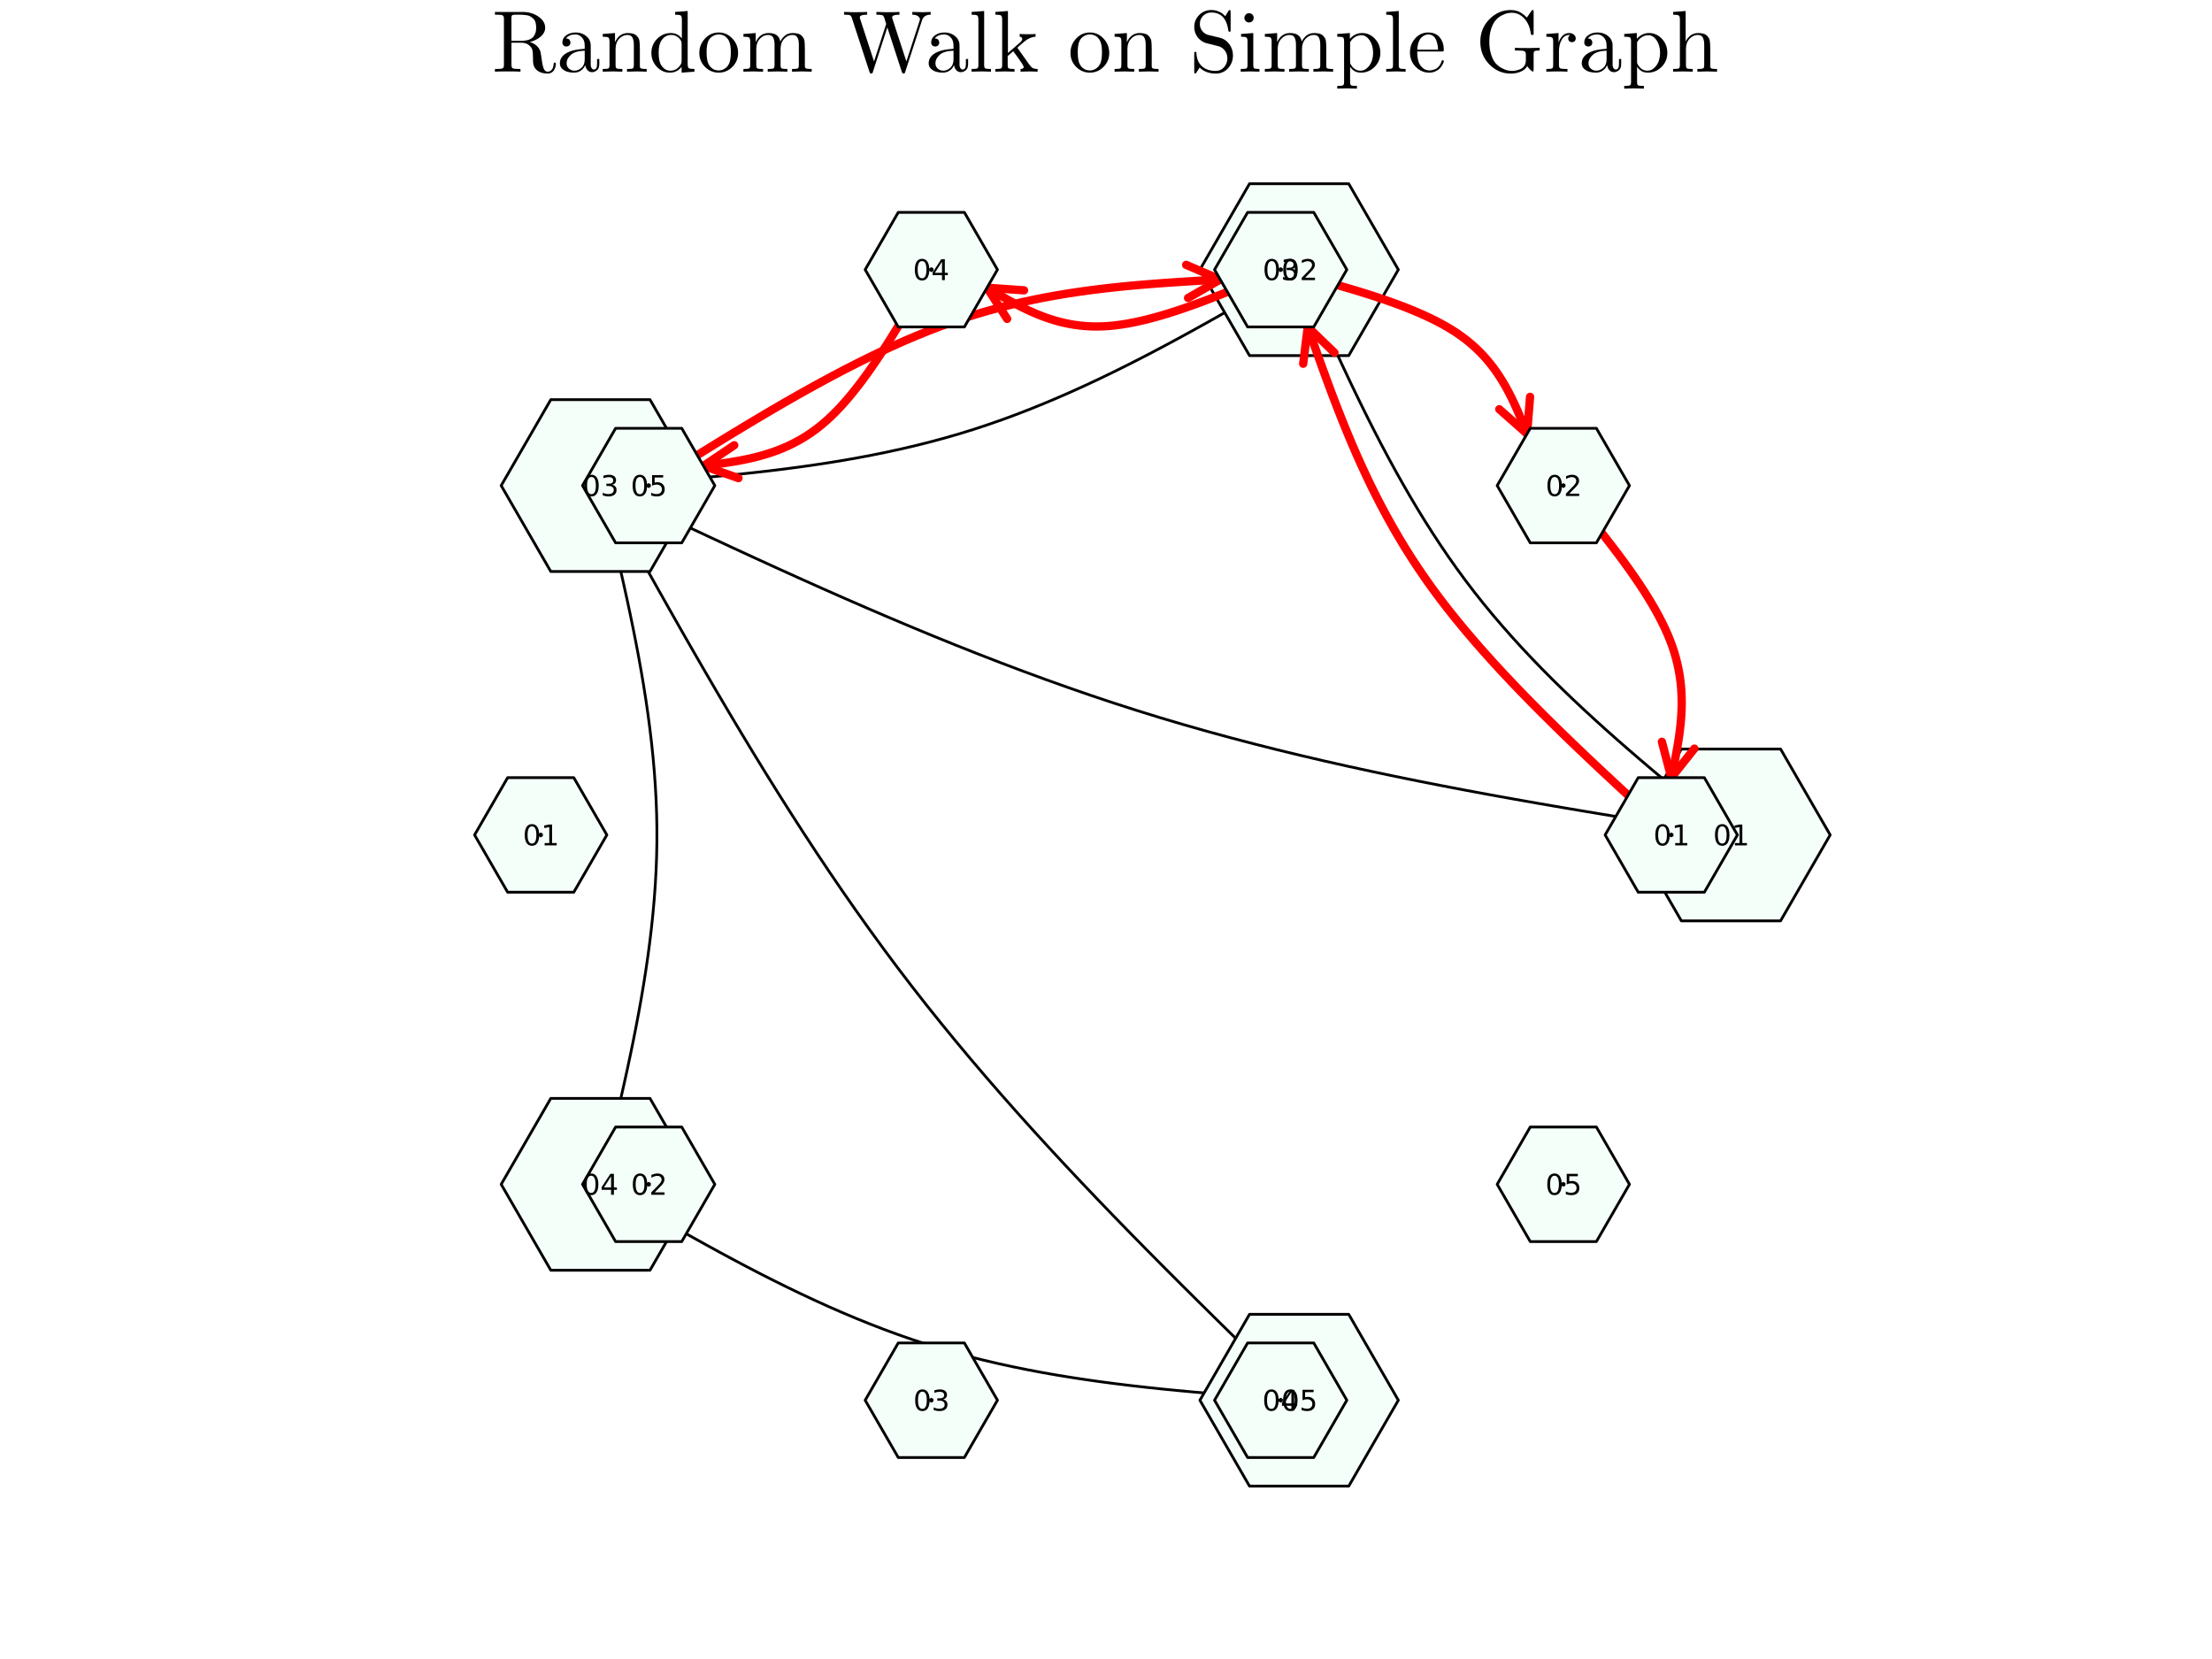 <?xml version="1.0" encoding="utf-8"?>
<svg xmlns="http://www.w3.org/2000/svg" xmlns:xlink="http://www.w3.org/1999/xlink" width="800" height="600" viewBox="0 0 3200 2400">
<rect x="0" y="0" width="3200" height="2400" fill="#333333" stroke="none"/>
<defs>
  <clipPath id="clip640">
    <rect x="0" y="0" width="3200" height="2400"/>
  </clipPath>
</defs>
<path clip-path="url(#clip640)" d="M0 2400 L3200 2400 L3200 0 L0 0  Z" fill="#ffffff" fill-rule="evenodd" fill-opacity="1"/>
<defs>
  <clipPath id="clip641">
    <rect x="640" y="0" width="2241" height="2241"/>
  </clipPath>
</defs>
<path clip-path="url(#clip640)" d="M455.118 2352.76 L2744.88 2352.76 L2744.88 62.992 L455.118 62.992  Z" fill="#ffffff" fill-rule="evenodd" fill-opacity="1"/>
<defs>
  <clipPath id="clip642">
    <rect x="455" y="62" width="2291" height="2291"/>
  </clipPath>
</defs>
<path clip-path="url(#clip640)" d="M715.99 103.68 L715.99 99.789 L719.016 99.789 Q725.872 99.789 727.416 98.678 Q729.021 97.504 729.021 93.799 L729.021 27.161 Q729.021 23.518 727.416 22.406 Q725.81 21.233 719.016 21.233 L715.99 21.233 L715.99 17.28 L755.701 17.28 Q769.473 17.28 779.046 24.073 Q788.68 30.805 788.68 40.069 Q788.68 47.171 782.442 52.729 Q776.205 58.288 766.57 60.696 Q779.107 65.019 782.01 75.333 L783.616 85.461 Q784.11 89.105 784.419 90.958 Q784.789 92.811 785.345 95.343 Q785.901 97.875 786.457 99.11 Q787.074 100.283 787.939 101.58 Q788.803 102.815 789.915 103.248 Q791.088 103.68 792.632 103.68 Q795.535 103.68 798.005 101.086 Q800.476 98.492 800.97 92.44 Q801.217 90.402 802.514 90.402 Q804.12 90.402 804.12 92.44 Q804.12 94.231 803.625 96.331 Q803.131 98.369 801.896 100.777 Q800.723 103.186 798.129 104.792 Q795.535 106.459 792.138 106.459 Q782.257 106.459 776.205 101.148 Q773.673 98.863 772.499 95.898 Q771.388 92.934 771.202 90.587 Q771.017 88.24 771.017 83.053 Q771.017 75.703 770.214 72.492 Q769.473 69.281 766.2 66.131 Q761.753 61.808 754.404 61.808 L739.891 61.808 L739.891 93.799 Q739.891 97.442 741.435 98.616 Q743.04 99.789 749.896 99.789 L752.922 99.789 L752.922 103.68 Q748.352 103.309 734.456 103.309 Q720.56 103.309 715.99 103.68 M739.891 59.029 L753.91 59.029 Q760.642 59.029 765.15 57.423 Q769.72 55.755 771.882 52.791 Q774.043 49.827 774.846 46.862 Q775.649 43.836 775.649 40.069 Q775.649 35.622 774.661 32.287 Q773.673 28.952 771.511 26.976 Q769.35 25 767.188 23.765 Q765.026 22.468 761.691 21.974 Q758.357 21.48 756.071 21.356 Q753.786 21.233 750.143 21.233 Q743.967 21.233 742.67 21.48 Q741.249 21.603 740.694 22.282 Q740.138 22.962 740.014 23.765 Q739.891 24.506 739.891 26.297 L739.891 59.029 Z" fill="#000000" fill-rule="nonzero" fill-opacity="1" /><path clip-path="url(#clip640)" d="M809.925 91.637 Q809.925 80.891 822.585 75.209 Q830.182 71.566 845.868 70.639 L845.868 66.007 Q845.868 58.164 841.73 54.026 Q837.654 49.827 832.467 49.827 Q823.203 49.827 818.756 55.632 Q822.524 55.755 823.882 57.67 Q825.241 59.523 825.241 61.437 Q825.241 63.969 823.635 65.637 Q822.091 67.243 819.436 67.243 Q816.904 67.243 815.236 65.699 Q813.569 64.093 813.569 61.314 Q813.569 55.138 819.127 51.062 Q824.747 46.986 832.714 46.986 Q843.089 46.986 850.006 53.965 Q852.168 56.126 853.217 58.905 Q854.329 61.684 854.453 63.537 Q854.576 65.328 854.576 68.91 L854.576 94.169 Q854.576 94.91 854.823 96.145 Q855.07 97.381 856.182 98.986 Q857.355 100.53 859.27 100.53 Q863.84 100.53 863.778 92.44 L863.778 85.338 L866.99 85.338 L866.99 92.44 Q866.99 99.172 863.408 101.827 Q859.887 104.421 856.614 104.421 Q852.415 104.421 849.759 101.333 Q847.103 98.245 846.733 94.046 Q844.818 98.863 840.433 102.013 Q836.11 105.1 830.182 105.1 Q825.611 105.1 821.288 103.927 Q817.027 102.815 813.445 99.666 Q809.925 96.454 809.925 91.637 M819.683 91.514 Q819.683 96.207 823.018 99.233 Q826.353 102.26 831.046 102.26 Q836.357 102.26 841.113 98.183 Q845.868 94.046 845.868 85.955 L845.868 73.295 Q831.849 73.789 825.735 79.409 Q819.683 84.967 819.683 91.514 Z" fill="#000000" fill-rule="nonzero" fill-opacity="1" /><path clip-path="url(#clip640)" d="M871.93 103.68 L871.93 99.789 Q878.662 99.789 880.206 98.986 Q881.75 98.122 881.75 94.046 L881.75 60.14 Q881.75 55.447 880.082 54.273 Q878.477 53.1 871.93 53.1 L871.93 49.147 L889.717 47.789 L889.717 61.067 Q895.645 47.789 908.429 47.789 Q917.94 47.789 921.708 52.482 Q924.487 55.632 925.042 59.152 Q925.66 62.672 925.66 71.813 L925.66 95.96 Q925.784 98.616 927.822 99.233 Q929.86 99.789 935.541 99.789 L935.541 103.68 Q922.634 103.309 921.337 103.309 Q920.349 103.309 907.071 103.68 L907.071 99.789 Q913.802 99.789 915.346 98.986 Q916.952 98.122 916.952 94.046 L916.952 64.587 Q916.952 58.164 914.976 54.397 Q913 50.568 907.565 50.568 Q901.018 50.568 895.769 56.064 Q890.52 61.561 890.52 70.825 L890.52 94.046 Q890.52 98.122 892.063 98.986 Q893.669 99.789 900.339 99.789 L900.339 103.68 Q887.432 103.309 886.196 103.309 Q885.208 103.309 871.93 103.68 Z" fill="#000000" fill-rule="nonzero" fill-opacity="1" /><path clip-path="url(#clip640)" d="M942.335 76.506 Q942.335 64.463 950.734 56.126 Q959.133 47.789 970.497 47.789 Q980.131 47.789 986.43 55.632 L986.43 28.273 Q986.43 23.579 984.763 22.406 Q983.157 21.233 976.611 21.233 L976.611 17.28 L994.829 15.921 L994.829 92.687 Q994.829 97.381 996.435 98.616 Q998.103 99.789 1004.65 99.789 L1004.65 103.68 L986.06 105.1 L986.06 96.701 Q979.513 105.039 969.138 105.1 Q958.268 105.1 950.302 96.763 Q942.335 88.426 942.335 76.506 M952.834 76.63 Q952.834 88.364 956.477 94.169 Q961.542 102.26 969.756 102.26 Q979.143 102.26 984.701 93.428 Q986.122 91.267 986.06 88.734 L986.06 62.796 Q986.06 60.264 984.701 58.164 Q979.513 50.568 971.052 50.568 Q962.221 50.568 956.725 58.658 Q952.834 64.71 952.834 76.63 Z" fill="#000000" fill-rule="nonzero" fill-opacity="1" /><path clip-path="url(#clip640)" d="M1020.03 96.887 Q1011.69 88.611 1011.69 76.63 Q1011.69 64.587 1019.84 55.817 Q1028.06 46.986 1039.79 46.986 Q1051.28 46.986 1059.49 55.755 Q1067.77 64.463 1067.77 76.63 Q1067.77 88.549 1059.43 96.825 Q1051.15 105.1 1039.67 105.1 Q1028.43 105.1 1020.03 96.887 M1022.19 75.58 Q1022.19 87.87 1025.4 93.428 Q1030.34 101.889 1039.79 101.889 Q1044.48 101.889 1048.37 99.357 Q1052.33 96.825 1054.49 92.564 Q1057.27 87.005 1057.27 75.58 Q1057.27 63.413 1053.93 58.041 Q1048.99 49.827 1039.67 49.827 Q1035.59 49.827 1031.58 51.988 Q1027.62 54.088 1025.21 58.288 Q1022.19 63.846 1022.19 75.58 Z" fill="#000000" fill-rule="nonzero" fill-opacity="1" /><path clip-path="url(#clip640)" d="M1075.49 103.68 L1075.49 99.789 Q1082.22 99.789 1083.76 98.986 Q1085.31 98.122 1085.31 94.046 L1085.31 60.14 Q1085.31 55.447 1083.64 54.273 Q1082.03 53.1 1075.49 53.1 L1075.49 49.147 L1093.27 47.789 L1093.27 61.067 Q1099.2 47.789 1111.99 47.789 Q1126.81 47.789 1128.85 60.14 Q1131.01 55.323 1135.52 51.556 Q1140.09 47.789 1147.19 47.789 Q1156.7 47.789 1160.47 52.482 Q1163.24 55.632 1163.8 59.152 Q1164.36 62.672 1164.36 71.813 L1164.36 95.96 Q1164.48 98.616 1166.52 99.233 Q1168.56 99.789 1174.24 99.789 L1174.24 103.68 Q1161.33 103.309 1160.09 103.309 Q1159.11 103.309 1145.77 103.68 L1145.77 99.789 Q1152.5 99.789 1154.04 98.986 Q1155.65 98.122 1155.65 94.046 L1155.65 64.587 Q1155.65 58.164 1153.67 54.397 Q1151.7 50.568 1146.26 50.568 Q1139.71 50.568 1134.47 56.064 Q1129.22 61.561 1129.22 70.825 L1129.22 94.046 Q1129.22 98.122 1130.76 98.986 Q1132.37 99.789 1139.1 99.789 L1139.1 103.68 Q1126.19 103.309 1124.89 103.309 Q1123.9 103.309 1110.63 103.68 L1110.63 99.789 Q1117.36 99.789 1118.9 98.986 Q1120.51 98.122 1120.51 94.046 L1120.51 64.587 Q1120.51 58.164 1118.53 54.397 Q1116.56 50.568 1111.12 50.568 Q1104.57 50.568 1099.32 56.064 Q1094.08 61.561 1094.08 70.825 L1094.08 94.046 Q1094.08 98.122 1095.62 98.986 Q1097.22 99.789 1103.89 99.789 L1103.89 103.68 Q1090.99 103.309 1089.75 103.309 Q1088.76 103.309 1075.49 103.68 Z" fill="#000000" fill-rule="nonzero" fill-opacity="1" /><path clip-path="url(#clip640)" d="M1221.05 21.233 L1221.05 17.28 Q1222.84 17.28 1226.05 17.404 Q1229.26 17.527 1231.8 17.589 Q1234.33 17.651 1236.49 17.651 Q1249.89 17.651 1254.46 17.28 L1254.46 21.233 Q1243.84 21.233 1243.84 25 Q1243.84 25.864 1244.09 26.667 L1264.4 88.858 L1282.01 34.634 L1279.23 25.741 Q1278.24 22.591 1276.08 21.912 Q1273.92 21.233 1267.86 21.233 L1267.86 17.28 Q1269.65 17.28 1272.87 17.404 Q1276.08 17.527 1278.61 17.589 Q1281.14 17.651 1283.24 17.651 Q1296.64 17.651 1301.21 17.28 L1301.21 21.233 Q1290.59 21.233 1290.59 25 Q1290.59 25.37 1290.96 26.914 L1311.22 88.858 L1330.18 30.434 Q1330.8 28.52 1330.86 27.902 Q1330.86 25.617 1328.2 23.518 Q1325.55 21.356 1319.8 21.233 L1319.8 17.28 Q1329.68 17.651 1334.87 17.651 Q1340.68 17.651 1346.36 17.28 L1346.36 21.233 Q1336.35 21.233 1333.76 29.693 L1309.55 103.927 Q1309.3 104.915 1309.12 105.347 Q1308.93 105.842 1308.44 106.15 Q1307.94 106.459 1307.08 106.459 Q1305.41 106.459 1304.67 104.051 L1283.67 39.698 L1262.8 103.927 Q1262.55 104.915 1262.31 105.347 Q1262.12 105.842 1261.63 106.15 Q1261.13 106.459 1260.27 106.459 Q1258.6 106.459 1257.86 104.051 L1232.54 26.544 Q1231.43 22.9 1229.7 22.097 Q1228.03 21.233 1221.05 21.233 Z" fill="#000000" fill-rule="nonzero" fill-opacity="1" /><path clip-path="url(#clip640)" d="M1343.46 91.637 Q1343.46 80.891 1356.12 75.209 Q1363.71 71.566 1379.4 70.639 L1379.4 66.007 Q1379.4 58.164 1375.26 54.026 Q1371.19 49.827 1366 49.827 Q1356.73 49.827 1352.29 55.632 Q1356.05 55.755 1357.41 57.67 Q1358.77 59.523 1358.77 61.437 Q1358.77 63.969 1357.17 65.637 Q1355.62 67.243 1352.97 67.243 Q1350.43 67.243 1348.77 65.699 Q1347.1 64.093 1347.1 61.314 Q1347.1 55.138 1352.66 51.062 Q1358.28 46.986 1366.24 46.986 Q1376.62 46.986 1383.54 53.965 Q1385.7 56.126 1386.75 58.905 Q1387.86 61.684 1387.98 63.537 Q1388.11 65.328 1388.11 68.91 L1388.11 94.169 Q1388.11 94.91 1388.35 96.145 Q1388.6 97.381 1389.71 98.986 Q1390.89 100.53 1392.8 100.53 Q1397.37 100.53 1397.31 92.44 L1397.31 85.338 L1400.52 85.338 L1400.52 92.44 Q1400.52 99.172 1396.94 101.827 Q1393.42 104.421 1390.14 104.421 Q1385.95 104.421 1383.29 101.333 Q1380.63 98.245 1380.26 94.046 Q1378.35 98.863 1373.96 102.013 Q1369.64 105.1 1363.71 105.1 Q1359.14 105.1 1354.82 103.927 Q1350.56 102.815 1346.98 99.666 Q1343.46 96.454 1343.46 91.637 M1353.21 91.514 Q1353.21 96.207 1356.55 99.233 Q1359.88 102.26 1364.58 102.26 Q1369.89 102.26 1374.64 98.183 Q1379.4 94.046 1379.4 85.955 L1379.4 73.295 Q1365.38 73.789 1359.27 79.409 Q1353.21 84.967 1353.21 91.514 Z" fill="#000000" fill-rule="nonzero" fill-opacity="1" /><path clip-path="url(#clip640)" d="M1405.58 103.68 L1405.58 99.789 Q1412.32 99.789 1413.86 98.986 Q1415.4 98.122 1415.4 94.046 L1415.4 28.273 Q1415.4 23.579 1413.74 22.406 Q1412.13 21.233 1405.58 21.233 L1405.58 17.28 L1423.74 15.921 L1423.74 94.046 Q1423.74 98.122 1425.35 98.986 Q1426.95 99.789 1433.62 99.789 L1433.62 103.68 Q1432.08 103.68 1428.87 103.556 Q1425.66 103.433 1423.31 103.371 Q1420.96 103.309 1419.6 103.309 Q1418.12 103.309 1405.58 103.68 Z" fill="#000000" fill-rule="nonzero" fill-opacity="1" /><path clip-path="url(#clip640)" d="M1439.92 103.68 L1439.92 99.789 Q1446.65 99.789 1448.2 98.986 Q1449.8 98.122 1449.8 94.046 L1449.8 28.273 Q1449.8 23.579 1448.14 22.406 Q1446.53 21.233 1439.92 21.233 L1439.92 17.28 L1458.14 15.921 L1458.14 76.63 L1475.99 61.19 Q1478.77 58.782 1478.77 56.249 Q1478.77 53.347 1475.12 53.1 L1475.12 49.147 Q1480.44 49.518 1489.27 49.518 Q1494.45 49.518 1498.1 49.147 L1498.1 53.1 Q1490.13 53.47 1482.16 59.893 Q1480.37 61.314 1476.11 65.019 Q1471.91 68.663 1471.91 69.034 Q1471.91 69.157 1472.04 69.466 Q1472.22 69.775 1472.47 70.022 Q1472.72 70.269 1472.72 70.392 L1488.77 93.058 Q1492.05 97.628 1494.45 98.739 Q1496.86 99.789 1501.06 99.789 L1501.06 103.68 Q1495.63 103.309 1490.01 103.309 Q1486.98 103.309 1476.36 103.68 L1476.36 99.789 Q1480.93 99.789 1480.93 96.825 Q1480.93 94.787 1470.68 80.644 Q1469.94 79.656 1468.27 77.494 Q1466.73 75.209 1465.86 74.098 L1457.77 81.015 L1457.77 94.046 Q1457.77 98.122 1459.31 98.986 Q1460.92 99.789 1467.65 99.789 L1467.65 103.68 Q1460.06 103.309 1453.76 103.309 Q1452.46 103.309 1439.92 103.68 Z" fill="#000000" fill-rule="nonzero" fill-opacity="1" /><path clip-path="url(#clip640)" d="M1556.95 96.887 Q1548.62 88.611 1548.62 76.63 Q1548.62 64.587 1556.77 55.817 Q1564.98 46.986 1576.72 46.986 Q1588.2 46.986 1596.42 55.755 Q1604.69 64.463 1604.69 76.63 Q1604.69 88.549 1596.36 96.825 Q1588.08 105.1 1576.59 105.1 Q1565.35 105.1 1556.95 96.887 M1559.12 75.58 Q1559.12 87.87 1562.33 93.428 Q1567.27 101.889 1576.72 101.889 Q1581.41 101.889 1585.3 99.357 Q1589.25 96.825 1591.42 92.564 Q1594.19 87.005 1594.19 75.58 Q1594.19 63.413 1590.86 58.041 Q1585.92 49.827 1576.59 49.827 Q1572.52 49.827 1568.5 51.988 Q1564.55 54.088 1562.14 58.288 Q1559.12 63.846 1559.12 75.58 Z" fill="#000000" fill-rule="nonzero" fill-opacity="1" /><path clip-path="url(#clip640)" d="M1612.41 103.68 L1612.41 99.789 Q1619.15 99.789 1620.69 98.986 Q1622.23 98.122 1622.23 94.046 L1622.23 60.14 Q1622.23 55.447 1620.57 54.273 Q1618.96 53.1 1612.41 53.1 L1612.41 49.147 L1630.2 47.789 L1630.2 61.067 Q1636.13 47.789 1648.91 47.789 Q1658.42 47.789 1662.19 52.482 Q1664.97 55.632 1665.53 59.152 Q1666.14 62.672 1666.14 71.813 L1666.14 95.96 Q1666.27 98.616 1668.3 99.233 Q1670.34 99.789 1676.02 99.789 L1676.02 103.68 Q1663.12 103.309 1661.82 103.309 Q1660.83 103.309 1647.55 103.68 L1647.55 99.789 Q1654.29 99.789 1655.83 98.986 Q1657.44 98.122 1657.44 94.046 L1657.44 64.587 Q1657.44 58.164 1655.46 54.397 Q1653.48 50.568 1648.05 50.568 Q1641.5 50.568 1636.25 56.064 Q1631 61.561 1631 70.825 L1631 94.046 Q1631 98.122 1632.55 98.986 Q1634.15 99.789 1640.82 99.789 L1640.82 103.68 Q1627.91 103.309 1626.68 103.309 Q1625.69 103.309 1612.41 103.68 Z" fill="#000000" fill-rule="nonzero" fill-opacity="1" /><path clip-path="url(#clip640)" d="M1727.65 103.433 L1727.65 78.112 Q1727.65 76.692 1727.72 76.198 Q1727.78 75.703 1728.15 75.333 Q1728.52 74.962 1729.26 74.962 Q1730.68 74.962 1730.8 76.259 Q1731.17 88.796 1738.65 95.713 Q1746 102.568 1758.6 102.568 Q1766.19 102.568 1770.89 97.134 Q1775.58 91.637 1775.58 84.473 Q1775.58 77.618 1771.63 72.801 Q1769.96 70.639 1767.86 69.281 Q1765.82 67.86 1764.52 67.428 Q1763.29 66.996 1760.88 66.378 Q1745.19 62.611 1744.21 62.178 Q1736.73 59.646 1732.16 53.285 Q1727.65 46.862 1727.65 39.019 Q1727.65 28.891 1734.76 21.727 Q1741.92 14.501 1752.3 14.501 Q1757.48 14.501 1761.81 16.168 Q1766.19 17.774 1767.98 19.256 Q1769.77 20.738 1772.55 23.394 L1776.94 16.168 Q1777.93 14.501 1778.85 14.501 Q1779.84 14.501 1780.03 15.118 Q1780.27 15.674 1780.27 17.527 L1780.27 42.971 Q1780.27 44.392 1780.21 44.886 Q1780.15 45.38 1779.72 45.689 Q1779.35 45.998 1778.61 45.998 Q1777.37 45.998 1777.06 44.516 Q1773.54 18.083 1752.42 18.083 Q1745.19 18.083 1740.44 22.962 Q1735.74 27.779 1735.74 34.634 Q1735.74 40.192 1739.2 44.763 Q1742.66 49.271 1748.53 50.691 L1764.71 54.582 Q1772.8 56.497 1778.23 63.661 Q1783.67 70.825 1783.67 80.15 Q1783.67 90.896 1776.63 98.678 Q1769.65 106.459 1758.72 106.459 Q1750.88 106.459 1744.82 103.865 Q1738.77 101.271 1735.5 97.628 Q1732.97 101.827 1731.3 104.174 L1730.93 104.792 Q1729.94 106.459 1729.01 106.459 Q1728.03 106.459 1727.84 105.842 Q1727.65 105.224 1727.65 103.433 Z" fill="#000000" fill-rule="nonzero" fill-opacity="1" /><path clip-path="url(#clip640)" d="M1794.91 103.68 L1794.91 99.789 Q1801.64 99.789 1803.19 98.986 Q1804.73 98.122 1804.73 94.046 L1804.73 60.017 Q1804.73 55.323 1803.12 54.212 Q1801.58 53.1 1795.4 53.1 L1795.4 49.147 L1813.07 47.789 L1813.07 94.169 Q1813.07 97.936 1814.43 98.863 Q1815.78 99.789 1821.96 99.789 L1821.96 103.68 Q1809.05 103.309 1808.81 103.309 Q1807.08 103.309 1794.91 103.68 M1800.22 25.741 Q1800.22 23.209 1802.14 21.171 Q1804.11 19.071 1806.89 19.071 Q1809.67 19.071 1811.65 20.985 Q1813.62 22.838 1813.62 25.803 Q1813.62 28.705 1811.65 30.62 Q1809.67 32.473 1806.89 32.473 Q1803.99 32.473 1802.07 30.434 Q1800.22 28.396 1800.22 25.741 Z" fill="#000000" fill-rule="nonzero" fill-opacity="1" /><path clip-path="url(#clip640)" d="M1829.8 103.68 L1829.8 99.789 Q1836.53 99.789 1838.08 98.986 Q1839.62 98.122 1839.62 94.046 L1839.62 60.14 Q1839.62 55.447 1837.96 54.273 Q1836.35 53.1 1829.8 53.1 L1829.8 49.147 L1847.59 47.789 L1847.59 61.067 Q1853.52 47.789 1866.3 47.789 Q1881.12 47.789 1883.16 60.14 Q1885.32 55.323 1889.83 51.556 Q1894.4 47.789 1901.5 47.789 Q1911.02 47.789 1914.78 52.482 Q1917.56 55.632 1918.12 59.152 Q1918.67 62.672 1918.67 71.813 L1918.67 95.96 Q1918.8 98.616 1920.83 99.233 Q1922.87 99.789 1928.55 99.789 L1928.55 103.68 Q1915.65 103.309 1914.41 103.309 Q1913.42 103.309 1900.08 103.68 L1900.08 99.789 Q1906.82 99.789 1908.36 98.986 Q1909.97 98.122 1909.97 94.046 L1909.97 64.587 Q1909.97 58.164 1907.99 54.397 Q1906.01 50.568 1900.58 50.568 Q1894.03 50.568 1888.78 56.064 Q1883.53 61.561 1883.53 70.825 L1883.53 94.046 Q1883.53 98.122 1885.08 98.986 Q1886.68 99.789 1893.41 99.789 L1893.41 103.68 Q1880.51 103.309 1879.21 103.309 Q1878.22 103.309 1864.94 103.68 L1864.94 99.789 Q1871.68 99.789 1873.22 98.986 Q1874.82 98.122 1874.82 94.046 L1874.82 64.587 Q1874.82 58.164 1872.85 54.397 Q1870.87 50.568 1865.44 50.568 Q1858.89 50.568 1853.64 56.064 Q1848.39 61.561 1848.39 70.825 L1848.39 94.046 Q1848.39 98.122 1849.94 98.986 Q1851.54 99.789 1858.21 99.789 L1858.21 103.68 Q1845.3 103.309 1844.07 103.309 Q1843.08 103.309 1829.8 103.68 Z" fill="#000000" fill-rule="nonzero" fill-opacity="1" /><path clip-path="url(#clip640)" d="M1934.55 124.307 Q1941.28 124.307 1942.82 123.443 Q1944.43 122.64 1944.43 118.626 L1944.43 59.399 Q1944.43 55.2 1942.82 54.15 Q1941.28 53.1 1934.55 53.1 L1934.55 49.147 L1952.76 47.789 L1952.76 56.126 Q1960.36 47.789 1970.49 47.789 Q1981.23 47.789 1989.08 56.126 Q1996.92 64.463 1996.92 76.383 Q1996.92 88.426 1988.58 96.763 Q1980.25 105.1 1968.7 105.1 Q1962.4 105.1 1958.14 101.889 Q1953.94 98.616 1953.13 96.207 L1953.13 97.381 L1953.13 118.626 Q1953.13 122.702 1954.74 123.504 Q1956.35 124.307 1963.02 124.307 L1963.02 128.198 Q1949.74 127.828 1948.75 127.828 Q1947.51 127.828 1934.55 128.198 L1934.55 124.307 M1953.13 89.29 Q1953.13 91.205 1953.38 91.884 Q1953.69 92.564 1954.93 94.602 Q1959.93 102.26 1968.08 102.26 Q1968.14 102.26 1968.2 102.26 Q1975.43 102.26 1980.93 94.91 Q1986.42 87.499 1986.42 76.383 Q1986.42 65.76 1981.42 58.349 Q1976.42 50.938 1969.5 50.938 Q1964.56 50.938 1960.24 53.594 Q1955.91 56.249 1953.13 61.067 L1953.13 89.29 Z" fill="#000000" fill-rule="nonzero" fill-opacity="1" /><path clip-path="url(#clip640)" d="M2005.38 103.68 L2005.38 99.789 Q2012.11 99.789 2013.66 98.986 Q2015.2 98.122 2015.2 94.046 L2015.2 28.273 Q2015.2 23.579 2013.53 22.406 Q2011.93 21.233 2005.38 21.233 L2005.38 17.28 L2023.54 15.921 L2023.54 94.046 Q2023.54 98.122 2025.14 98.986 Q2026.75 99.789 2033.42 99.789 L2033.42 103.68 Q2031.88 103.68 2028.67 103.556 Q2025.45 103.433 2023.11 103.371 Q2020.76 103.309 2019.4 103.309 Q2017.92 103.309 2005.38 103.68 Z" fill="#000000" fill-rule="nonzero" fill-opacity="1" /><path clip-path="url(#clip640)" d="M2039.72 75.827 Q2039.72 63.908 2047.38 55.447 Q2055.04 46.986 2066.03 46.986 Q2077.15 46.986 2082.89 54.212 Q2088.69 61.437 2088.69 71.813 Q2088.69 73.727 2088.2 74.098 Q2087.71 74.468 2085.54 74.468 L2050.22 74.468 Q2050.22 87.376 2054.05 93.428 Q2059.36 101.889 2068.31 101.889 Q2069.55 101.889 2071.03 101.642 Q2072.51 101.395 2075.54 100.345 Q2078.57 99.233 2081.22 96.331 Q2083.88 93.428 2085.42 88.858 Q2085.79 87.067 2087.03 87.129 Q2088.69 87.129 2088.69 88.611 Q2088.69 89.723 2087.46 92.255 Q2086.29 94.725 2084 97.689 Q2081.72 100.654 2077.27 102.877 Q2072.88 105.1 2067.57 105.1 Q2056.46 105.1 2048.06 96.701 Q2039.72 88.24 2039.72 75.827 M2050.34 71.813 L2080.36 71.813 Q2080.36 69.157 2079.86 66.193 Q2079.43 63.228 2078.07 59.152 Q2076.77 55.014 2073.69 52.42 Q2070.6 49.827 2066.03 49.827 Q2063.99 49.827 2061.77 50.691 Q2059.61 51.556 2056.95 53.656 Q2054.29 55.755 2052.44 60.511 Q2050.59 65.266 2050.34 71.813 Z" fill="#000000" fill-rule="nonzero" fill-opacity="1" /><path clip-path="url(#clip640)" d="M2154.47 93.058 Q2141.5 79.656 2141.5 60.449 Q2141.5 41.181 2154.59 27.841 Q2167.68 14.501 2185.47 14.501 Q2189.92 14.501 2193.68 15.551 Q2197.51 16.539 2200.54 18.577 Q2203.56 20.553 2205.11 21.912 Q2206.71 23.209 2208.88 25.37 L2215.24 16.045 Q2216.23 14.501 2217.21 14.501 Q2218.26 14.501 2218.45 15.118 Q2218.63 15.674 2218.63 17.527 L2218.63 47.542 Q2218.63 49.58 2218.39 50.074 Q2218.14 50.568 2216.6 50.568 Q2215.36 50.568 2215.11 50.197 Q2214.87 49.827 2214.56 48.406 Q2212.64 34.758 2204.99 26.605 Q2197.39 18.453 2187.01 18.453 Q2183.99 18.453 2180.59 19.133 Q2177.26 19.812 2172.32 22.406 Q2167.44 25 2163.67 29.261 Q2159.96 33.461 2157.25 41.613 Q2154.53 49.703 2154.53 60.449 Q2154.53 71.072 2157.25 79.224 Q2159.96 87.376 2163.73 91.637 Q2167.56 95.837 2172.5 98.492 Q2177.5 101.148 2181.02 101.889 Q2184.61 102.568 2187.75 102.568 Q2189.92 102.568 2192.45 102.136 Q2194.98 101.642 2198.75 100.283 Q2202.58 98.863 2204.99 95.528 Q2207.39 92.193 2207.39 87.252 L2207.39 79.162 Q2207.39 75.395 2205.54 74.221 Q2203.69 73.048 2195.6 73.048 L2191.58 73.048 L2191.58 69.157 Q2196.15 69.528 2211.9 69.528 Q2213.32 69.528 2227.34 69.157 L2227.34 73.048 Q2221.29 73.048 2219.93 73.974 Q2218.63 74.839 2218.63 78.606 L2218.63 100.654 Q2218.63 103.556 2217.52 103.556 Q2216.53 103.556 2213.57 100.716 Q2210.67 97.875 2209.37 95.713 Q2206.34 101.024 2199.74 103.742 Q2193.19 106.459 2185.72 106.459 Q2167.5 106.459 2154.47 93.058 Z" fill="#000000" fill-rule="nonzero" fill-opacity="1" /><path clip-path="url(#clip640)" d="M2237.04 103.68 L2237.04 99.789 Q2243.77 99.789 2245.31 98.986 Q2246.92 98.122 2246.92 94.046 L2246.92 60.14 Q2246.92 55.447 2245.25 54.273 Q2243.65 53.1 2237.04 53.1 L2237.04 49.147 L2254.64 47.789 L2254.64 61.684 Q2256.43 56.249 2260.2 52.05 Q2264.03 47.789 2270.2 47.789 Q2274.28 47.789 2276.87 50.074 Q2279.53 52.359 2279.53 55.508 Q2279.53 58.288 2277.8 59.708 Q2276.13 61.067 2274.09 61.067 Q2271.81 61.067 2270.2 59.646 Q2268.66 58.164 2268.66 55.632 Q2268.66 54.088 2269.34 52.915 Q2270.08 51.679 2270.63 51.247 Q2271.19 50.815 2271.56 50.691 Q2271.31 50.568 2270.2 50.568 Q2263.22 50.568 2259.21 57.547 Q2255.26 64.463 2255.26 74.345 L2255.26 93.799 Q2255.26 97.442 2256.74 98.616 Q2258.28 99.789 2264.89 99.789 L2267.55 99.789 L2267.55 103.68 Q2262.48 103.309 2251.49 103.309 Q2249.95 103.309 2247.54 103.371 Q2245.13 103.433 2241.98 103.556 Q2238.83 103.68 2237.04 103.68 Z" fill="#000000" fill-rule="nonzero" fill-opacity="1" /><path clip-path="url(#clip640)" d="M2288.24 91.637 Q2288.24 80.891 2300.9 75.209 Q2308.49 71.566 2324.18 70.639 L2324.18 66.007 Q2324.18 58.164 2320.04 54.026 Q2315.97 49.827 2310.78 49.827 Q2301.51 49.827 2297.07 55.632 Q2300.83 55.755 2302.19 57.67 Q2303.55 59.523 2303.55 61.437 Q2303.55 63.969 2301.95 65.637 Q2300.4 67.243 2297.75 67.243 Q2295.21 67.243 2293.55 65.699 Q2291.88 64.093 2291.88 61.314 Q2291.88 55.138 2297.44 51.062 Q2303.06 46.986 2311.02 46.986 Q2321.4 46.986 2328.32 53.965 Q2330.48 56.126 2331.53 58.905 Q2332.64 61.684 2332.76 63.537 Q2332.89 65.328 2332.89 68.91 L2332.89 94.169 Q2332.89 94.91 2333.13 96.145 Q2333.38 97.381 2334.49 98.986 Q2335.67 100.53 2337.58 100.53 Q2342.15 100.53 2342.09 92.44 L2342.09 85.338 L2345.3 85.338 L2345.3 92.44 Q2345.3 99.172 2341.72 101.827 Q2338.2 104.421 2334.92 104.421 Q2330.73 104.421 2328.07 101.333 Q2325.41 98.245 2325.04 94.046 Q2323.13 98.863 2318.74 102.013 Q2314.42 105.1 2308.49 105.1 Q2303.92 105.1 2299.6 103.927 Q2295.34 102.815 2291.76 99.666 Q2288.24 96.454 2288.24 91.637 M2297.99 91.514 Q2297.99 96.207 2301.33 99.233 Q2304.66 102.26 2309.36 102.26 Q2314.67 102.26 2319.42 98.183 Q2324.18 94.046 2324.18 85.955 L2324.18 73.295 Q2310.16 73.789 2304.05 79.409 Q2297.99 84.967 2297.99 91.514 Z" fill="#000000" fill-rule="nonzero" fill-opacity="1" /><path clip-path="url(#clip640)" d="M2349.69 124.307 Q2356.42 124.307 2357.96 123.443 Q2359.57 122.64 2359.57 118.626 L2359.57 59.399 Q2359.57 55.2 2357.96 54.15 Q2356.42 53.1 2349.69 53.1 L2349.69 49.147 L2367.9 47.789 L2367.9 56.126 Q2375.5 47.789 2385.63 47.789 Q2396.37 47.789 2404.22 56.126 Q2412.06 64.463 2412.06 76.383 Q2412.06 88.426 2403.72 96.763 Q2395.39 105.1 2383.84 105.1 Q2377.54 105.1 2373.28 101.889 Q2369.08 98.616 2368.27 96.207 L2368.27 97.381 L2368.27 118.626 Q2368.27 122.702 2369.88 123.504 Q2371.49 124.307 2378.16 124.307 L2378.16 128.198 Q2364.88 127.828 2363.89 127.828 Q2362.65 127.828 2349.69 128.198 L2349.69 124.307 M2368.27 89.29 Q2368.27 91.205 2368.52 91.884 Q2368.83 92.564 2370.07 94.602 Q2375.07 102.26 2383.22 102.26 Q2383.28 102.26 2383.34 102.26 Q2390.57 102.26 2396.07 94.91 Q2401.56 87.499 2401.56 76.383 Q2401.56 65.76 2396.56 58.349 Q2391.56 50.938 2384.64 50.938 Q2379.7 50.938 2375.38 53.594 Q2371.05 56.249 2368.27 61.067 L2368.27 89.29 Z" fill="#000000" fill-rule="nonzero" fill-opacity="1" /><path clip-path="url(#clip640)" d="M2420.4 103.68 L2420.4 99.789 Q2427.13 99.789 2428.67 98.986 Q2430.22 98.122 2430.22 94.046 L2430.22 28.273 Q2430.22 23.579 2428.55 22.406 Q2426.94 21.233 2420.4 21.233 L2420.4 17.28 L2438.56 15.921 L2438.56 59.893 L2438.68 59.893 Q2440.72 55.323 2445.29 51.556 Q2449.86 47.789 2456.9 47.789 Q2466.41 47.789 2470.18 52.482 Q2472.95 55.632 2473.51 59.152 Q2474.13 62.672 2474.13 71.813 L2474.13 95.96 Q2474.25 98.616 2476.29 99.233 Q2478.33 99.789 2484.01 99.789 L2484.01 103.68 Q2471.1 103.309 2469.81 103.309 Q2468.82 103.309 2455.54 103.68 L2455.54 99.789 Q2462.27 99.789 2463.81 98.986 Q2465.42 98.122 2465.42 94.046 L2465.42 64.587 Q2465.42 58.164 2463.44 54.397 Q2461.47 50.568 2456.03 50.568 Q2449.49 50.568 2444.24 56.064 Q2438.99 61.561 2438.99 70.825 L2438.99 94.046 Q2438.99 98.122 2440.53 98.986 Q2442.14 99.789 2448.81 99.789 L2448.81 103.68 Q2435.9 103.309 2434.66 103.309 Q2433.68 103.309 2420.4 103.68 Z" fill="#000000" fill-rule="nonzero" fill-opacity="1" /><polyline clip-path="url(#clip642)" style="stroke:#000000; stroke-linecap:round; stroke-linejoin:round; stroke-width:4; stroke-opacity:1; fill:none" points="2504.11,1207.87 2487.38,1194.22 2470.67,1180.56 2453.98,1166.88 2437.34,1153.17 2420.74,1139.41 2404.22,1125.61 2387.77,1111.75 2371.41,1097.81 2355.17,1083.8 2339.04,1069.69 2323.04,1055.48 2307.19,1041.16 2291.5,1026.72 2275.98,1012.15 2260.64,997.43 2245.51,982.563 2230.58,967.535 2215.89,952.334 2201.43,936.95 2187.22,921.375 2173.28,905.597 2159.62,889.606 2146.24,873.392 2133.18,856.945 2120.43,840.256 2108,823.324 2095.87,806.159 2084.03,788.772 2072.48,771.172 2061.18,753.369 2050.14,735.374 2039.34,717.196 2028.77,698.846 2018.4,680.335 2008.24,661.671 1998.26,642.866 1988.45,623.929 1978.8,604.87 1969.3,585.7 1959.93,566.429 1950.68,547.066 1941.54,527.623 1932.49,508.109 1923.51,488.534 1914.61,468.908 1905.76,449.242 1896.94,429.545 1888.16,409.828 1879.38,390.101 "/>
<polyline clip-path="url(#clip642)" style="stroke:#000000; stroke-linecap:round; stroke-linejoin:round; stroke-width:4; stroke-opacity:1; fill:none" points="2504.11,1207.87 2469.25,1202.34 2434.4,1196.79 2399.56,1191.21 2364.73,1185.58 2329.93,1179.89 2295.14,1174.11 2260.39,1168.25 2225.67,1162.27 2191,1156.16 2156.36,1149.91 2121.78,1143.5 2087.25,1136.91 2052.77,1130.14 2018.37,1123.15 1984.03,1115.94 1949.76,1108.5 1915.58,1100.8 1881.47,1092.82 1847.46,1084.57 1813.54,1076 1779.72,1067.12 1746,1057.91 1712.39,1048.34 1678.89,1038.41 1645.52,1028.09 1612.26,1017.4 1579.11,1006.34 1546.07,994.921 1513.13,983.173 1480.3,971.106 1447.55,958.736 1414.9,946.079 1382.33,933.151 1349.84,919.969 1317.42,906.547 1285.07,892.902 1252.78,879.05 1220.56,865.006 1188.39,850.787 1156.26,836.409 1124.18,821.887 1092.15,807.238 1060.14,792.477 1028.17,777.621 996.215,762.685 964.285,747.685 932.369,732.638 900.463,717.558 868.562,702.463 "/>
<polyline clip-path="url(#clip642)" style="stroke:#000000; stroke-linecap:round; stroke-linejoin:round; stroke-width:4; stroke-opacity:1; fill:none" points="1879.38,390.101 1860.23,401.257 1841.08,412.397 1821.91,423.504 1802.73,434.564 1783.53,445.561 1764.3,456.477 1745.05,467.298 1725.76,478.008 1706.43,488.589 1687.06,499.028 1667.63,509.307 1648.16,519.411 1628.62,529.323 1609.02,539.028 1589.35,548.51 1569.61,557.753 1549.79,566.741 1529.88,575.458 1509.89,583.889 1489.8,592.016 1469.61,599.824 1449.33,607.298 1428.93,614.421 1408.42,621.178 1387.79,627.553 1367.04,633.546 1346.18,639.172 1325.21,644.447 1304.14,649.388 1282.97,654.01 1261.7,658.33 1240.35,662.362 1218.92,666.124 1197.4,669.63 1175.81,672.897 1154.15,675.942 1132.43,678.779 1110.65,681.424 1088.81,683.895 1066.93,686.206 1045,688.373 1023.03,690.414 1001.03,692.342 978.995,694.175 956.938,695.928 934.861,697.618 912.77,699.259 890.668,700.869 868.562,702.463 "/>
<polyline clip-path="url(#clip642)" style="stroke:#000000; stroke-linecap:round; stroke-linejoin:round; stroke-width:4; stroke-opacity:1; fill:none" points="868.562,702.463 873.566,723.092 878.553,743.721 883.507,764.35 888.411,784.979 893.248,805.608 898.002,826.237 902.656,846.866 907.192,867.495 911.596,888.124 915.849,908.753 919.936,929.382 923.839,950.011 927.541,970.64 931.027,991.269 934.28,1011.9 937.282,1032.53 940.017,1053.16 942.469,1073.79 944.62,1094.41 946.454,1115.04 947.955,1135.67 949.105,1156.3 949.889,1176.93 950.288,1197.56 950.288,1218.19 949.889,1238.82 949.105,1259.45 947.955,1280.08 946.454,1300.7 944.62,1321.33 942.469,1341.96 940.017,1362.59 937.282,1383.22 934.28,1403.85 931.027,1424.48 927.541,1445.11 923.839,1465.74 919.936,1486.37 915.849,1507 911.596,1527.62 907.192,1548.25 902.656,1568.88 898.002,1589.51 893.248,1610.14 888.411,1630.77 883.507,1651.4 878.553,1672.03 873.566,1692.66 868.562,1713.29 "/>
<polyline clip-path="url(#clip642)" style="stroke:#000000; stroke-linecap:round; stroke-linejoin:round; stroke-width:4; stroke-opacity:1; fill:none" points="868.562,702.463 885.214,732.504 901.88,762.535 918.573,792.547 935.305,822.527 952.09,852.468 968.941,882.357 985.872,912.186 1002.9,941.944 1020.03,971.621 1037.28,1001.21 1054.66,1030.69 1072.18,1060.06 1089.87,1089.32 1107.73,1118.44 1125.77,1147.41 1144.02,1176.24 1162.47,1204.9 1181.15,1233.4 1200.07,1261.71 1219.24,1289.82 1238.68,1317.74 1258.4,1345.44 1278.4,1372.92 1298.71,1400.17 1319.34,1427.17 1340.29,1453.93 1361.54,1480.46 1383.08,1506.76 1404.91,1532.86 1426.99,1558.75 1449.33,1584.45 1471.91,1609.96 1494.71,1635.3 1517.73,1660.49 1540.94,1685.51 1564.34,1710.4 1587.91,1735.16 1611.64,1759.79 1635.52,1784.32 1659.53,1808.74 1683.65,1833.07 1707.89,1857.32 1732.22,1881.5 1756.62,1905.61 1781.1,1929.68 1805.62,1953.71 1830.19,1977.7 1854.78,2001.68 1879.38,2025.65 "/>
<polyline clip-path="url(#clip642)" style="stroke:#000000; stroke-linecap:round; stroke-linejoin:round; stroke-width:4; stroke-opacity:1; fill:none" points="868.562,1713.29 887.713,1724.44 906.87,1735.58 926.036,1746.69 945.218,1757.75 964.419,1768.74 983.644,1779.66 1002.9,1790.48 1022.19,1801.19 1041.52,1811.77 1060.89,1822.21 1080.31,1832.49 1099.79,1842.59 1119.33,1852.51 1138.93,1862.21 1158.59,1871.69 1178.34,1880.94 1198.16,1889.93 1218.06,1898.64 1238.06,1907.07 1258.15,1915.2 1278.33,1923.01 1298.62,1930.48 1319.02,1937.61 1339.53,1944.36 1360.16,1950.74 1380.91,1956.73 1401.77,1962.36 1422.73,1967.63 1443.81,1972.57 1464.98,1977.19 1486.24,1981.51 1507.59,1985.55 1529.03,1989.31 1550.55,1992.81 1572.14,1996.08 1593.79,1999.13 1615.52,2001.96 1637.3,2004.61 1659.13,2007.08 1681.02,2009.39 1702.95,2011.56 1724.92,2013.6 1746.92,2015.53 1768.95,2017.36 1791.01,2019.11 1813.08,2020.8 1835.18,2022.44 1857.28,2024.05 1879.38,2025.65 "/>
<path clip-path="url(#clip642)" d="M2647.63 1207.87 L2575.87 1083.58 L2432.35 1083.58 L2360.59 1207.87 L2432.35 1332.17 L2575.87 1332.17 L2647.63 1207.87 L2647.63 1207.87  Z" fill="#f5fffa" fill-rule="evenodd" fill-opacity="1"/>
<polyline clip-path="url(#clip642)" style="stroke:#000000; stroke-linecap:round; stroke-linejoin:round; stroke-width:4; stroke-opacity:1; fill:none" points="2647.63,1207.87 2575.87,1083.58 2432.35,1083.58 2360.59,1207.87 2432.35,1332.17 2575.87,1332.17 2647.63,1207.87 "/>
<path clip-path="url(#clip642)" d="M2022.91 390.101 L1951.15 265.808 L1807.62 265.808 L1735.86 390.101 L1807.62 514.395 L1951.15 514.395 L2022.91 390.101 L2022.91 390.101  Z" fill="#f5fffa" fill-rule="evenodd" fill-opacity="1"/>
<polyline clip-path="url(#clip642)" style="stroke:#000000; stroke-linecap:round; stroke-linejoin:round; stroke-width:4; stroke-opacity:1; fill:none" points="2022.91,390.101 1951.15,265.808 1807.62,265.808 1735.86,390.101 1807.62,514.395 1951.15,514.395 2022.91,390.101 "/>
<path clip-path="url(#clip642)" d="M1012.08 702.463 L940.323 578.169 L796.801 578.169 L725.04 702.463 L796.801 826.756 L940.323 826.756 L1012.08 702.463 L1012.08 702.463  Z" fill="#f5fffa" fill-rule="evenodd" fill-opacity="1"/>
<polyline clip-path="url(#clip642)" style="stroke:#000000; stroke-linecap:round; stroke-linejoin:round; stroke-width:4; stroke-opacity:1; fill:none" points="1012.08,702.463 940.323,578.169 796.801,578.169 725.04,702.463 796.801,826.756 940.323,826.756 1012.08,702.463 "/>
<path clip-path="url(#clip642)" d="M1012.08 1713.29 L940.323 1588.99 L796.801 1588.99 L725.04 1713.29 L796.801 1837.58 L940.323 1837.58 L1012.08 1713.29 L1012.08 1713.29  Z" fill="#f5fffa" fill-rule="evenodd" fill-opacity="1"/>
<polyline clip-path="url(#clip642)" style="stroke:#000000; stroke-linecap:round; stroke-linejoin:round; stroke-width:4; stroke-opacity:1; fill:none" points="1012.08,1713.29 940.323,1588.99 796.801,1588.99 725.04,1713.29 796.801,1837.58 940.323,1837.58 1012.08,1713.29 "/>
<path clip-path="url(#clip642)" d="M2022.91 2025.65 L1951.15 1901.35 L1807.62 1901.35 L1735.86 2025.65 L1807.62 2149.94 L1951.15 2149.94 L2022.91 2025.65 L2022.91 2025.65  Z" fill="#f5fffa" fill-rule="evenodd" fill-opacity="1"/>
<polyline clip-path="url(#clip642)" style="stroke:#000000; stroke-linecap:round; stroke-linejoin:round; stroke-width:4; stroke-opacity:1; fill:none" points="2022.91,2025.65 1951.15,1901.35 1807.62,1901.35 1735.86,2025.65 1807.62,2149.94 1951.15,2149.94 2022.91,2025.65 "/>
<path clip-path="url(#clip642)" d="M2504.11 1208.67 L2503.41 1208.27 L2503.41 1207.47 L2504.11 1207.07 L2504.8 1207.47 L2504.8 1208.27 Z" fill="#f5fffa" fill-rule="evenodd" fill-opacity="1" stroke="#000000" stroke-opacity="1" stroke-width="4.8"/>
<path clip-path="url(#clip642)" d="M1879.38 390.901 L1878.69 390.501 L1878.69 389.701 L1879.38 389.301 L1880.08 389.701 L1880.08 390.501 Z" fill="#f5fffa" fill-rule="evenodd" fill-opacity="1" stroke="#000000" stroke-opacity="1" stroke-width="4.8"/>
<path clip-path="url(#clip642)" d="M868.562 703.263 L867.869 702.863 L867.869 702.063 L868.562 701.663 L869.255 702.063 L869.255 702.863 Z" fill="#f5fffa" fill-rule="evenodd" fill-opacity="1" stroke="#000000" stroke-opacity="1" stroke-width="4.8"/>
<path clip-path="url(#clip642)" d="M868.562 1714.09 L867.869 1713.69 L867.869 1712.89 L868.562 1712.49 L869.255 1712.89 L869.255 1713.69 Z" fill="#f5fffa" fill-rule="evenodd" fill-opacity="1" stroke="#000000" stroke-opacity="1" stroke-width="4.8"/>
<path clip-path="url(#clip642)" d="M1879.38 2026.45 L1878.69 2026.05 L1878.69 2025.25 L1879.38 2024.85 L1880.08 2025.25 L1880.08 2026.05 Z" fill="#f5fffa" fill-rule="evenodd" fill-opacity="1" stroke="#000000" stroke-opacity="1" stroke-width="4.8"/>
<polyline clip-path="url(#clip642)" style="stroke:#ff0000; stroke-linecap:round; stroke-linejoin:round; stroke-width:12; stroke-opacity:1; fill:none" points="2417.77,1207.87 2401.72,1193.19 2385.69,1178.5 2369.7,1163.8 2353.76,1149.11 2337.89,1134.41 2322.11,1119.71 2306.43,1105 2290.88,1090.28 2275.47,1075.55 2260.22,1060.82 2245.15,1046.07 2230.27,1031.31 2215.6,1016.55 2201.17,1001.76 2186.98,986.965 2173.06,972.153 2159.42,957.324 2146.08,942.477 2133.07,927.612 2120.38,912.727 2108.06,897.822 2096.1,882.895 2084.54,867.945 2073.38,852.972 2062.65,837.974 2052.34,822.951 2042.44,807.904 2032.93,792.835 2023.79,777.744 2015.01,762.632 2006.56,747.501 1998.43,732.351 1990.6,717.184 1983.06,702 1975.78,686.801 1968.75,671.587 1961.95,656.36 1955.36,641.12 1948.97,625.869 1942.76,610.608 1936.7,595.338 1930.79,580.059 1925,564.773 1919.32,549.481 1913.72,534.184 1908.2,518.882 1902.73,503.578 1897.29,488.271 1891.87,472.963 "/>
<polyline clip-path="url(#clip642)" style="stroke:#ff0000; stroke-linecap:round; stroke-linejoin:round; stroke-width:12; stroke-opacity:1; fill:none" points="1885.26,526.22 1891.87,472.963 1930.51,510.206 "/>
<polyline clip-path="url(#clip642)" style="stroke:#ff0000; stroke-linecap:round; stroke-linejoin:round; stroke-width:12; stroke-opacity:1; fill:none" points="1891.87,472.963 1897.29,488.271 "/>
<polyline clip-path="url(#clip642)" style="stroke:#ff0000; stroke-linecap:round; stroke-linejoin:round; stroke-width:12; stroke-opacity:1; fill:none" points="2261.59,702.463 2269.56,712.144 2277.51,721.822 2285.43,731.492 2293.31,741.152 2301.11,750.798 2308.84,760.427 2316.48,770.034 2324,779.616 2331.39,789.171 2338.64,798.693 2345.74,808.181 2352.65,817.629 2359.38,827.035 2365.89,836.396 2372.19,845.707 2378.25,854.965 2384.05,864.166 2389.58,873.308 2394.82,882.386 2399.76,891.397 2404.38,900.338 2408.67,909.205 2412.6,917.994 2416.17,926.702 2419.36,935.325 2422.17,943.864 2424.6,952.322 2426.69,960.702 2428.45,969.009 2429.88,977.244 2431.01,985.413 2431.86,993.518 2432.43,1001.56 2432.75,1009.55 2432.83,1017.49 2432.69,1025.37 2432.34,1033.22 2431.8,1041.01 2431.08,1048.77 2430.21,1056.5 2429.19,1064.19 2428.04,1071.85 2426.78,1079.49 2425.43,1087.11 2424,1094.71 2422.5,1102.3 2420.96,1109.88 2419.38,1117.45 2417.79,1125.01 "/>
<polyline clip-path="url(#clip642)" style="stroke:#ff0000; stroke-linecap:round; stroke-linejoin:round; stroke-width:12; stroke-opacity:1; fill:none" points="2451.16,1082.99 2417.79,1125.01 2404.19,1073.1 "/>
<polyline clip-path="url(#clip642)" style="stroke:#ff0000; stroke-linecap:round; stroke-linejoin:round; stroke-width:12; stroke-opacity:1; fill:none" points="2417.79,1125.01 2419.38,1117.45 "/>
<polyline clip-path="url(#clip642)" style="stroke:#ff0000; stroke-linecap:round; stroke-linejoin:round; stroke-width:12; stroke-opacity:1; fill:none" points="1852.71,390.101 1864.62,393.263 1876.52,396.43 1888.39,399.608 1900.22,402.803 1911.98,406.021 1923.66,409.266 1935.25,412.545 1946.74,415.864 1958.1,419.228 1969.32,422.642 1980.38,426.112 1991.28,429.644 2001.99,433.244 2012.5,436.916 2022.79,440.667 2032.85,444.502 2042.66,448.428 2052.21,452.448 2061.48,456.57 2070.45,460.798 2079.12,465.139 2087.46,469.598 2095.46,474.18 2103.11,478.891 2110.38,483.737 2117.29,488.718 2123.83,493.827 2130.04,499.061 2135.92,504.412 2141.5,509.875 2146.78,515.445 2151.78,521.117 2156.51,526.883 2161,532.74 2165.26,538.681 2169.3,544.7 2173.14,550.793 2176.8,556.953 2180.28,563.174 2183.61,569.452 2186.8,575.78 2189.86,582.153 2192.82,588.566 2195.69,595.012 2198.47,601.487 2201.2,607.983 2203.88,614.497 2206.53,621.022 2209.16,627.552 "/>
<polyline clip-path="url(#clip642)" style="stroke:#ff0000; stroke-linecap:round; stroke-linejoin:round; stroke-width:12; stroke-opacity:1; fill:none" points="2213.47,574.06 2209.16,627.552 2168.95,592.007 "/>
<polyline clip-path="url(#clip642)" style="stroke:#ff0000; stroke-linecap:round; stroke-linejoin:round; stroke-width:12; stroke-opacity:1; fill:none" points="2209.16,627.552 2206.53,621.022 "/>
<polyline clip-path="url(#clip642)" style="stroke:#ff0000; stroke-linecap:round; stroke-linejoin:round; stroke-width:12; stroke-opacity:1; fill:none" points="1852.71,390.101 1841.57,394.839 1830.44,399.564 1819.33,404.26 1808.24,408.914 1797.19,413.512 1786.18,418.04 1775.22,422.484 1764.31,426.829 1753.47,431.063 1742.7,435.17 1732.02,439.137 1721.43,442.95 1710.93,446.594 1700.55,450.057 1690.27,453.323 1680.12,456.378 1670.11,459.21 1660.23,461.803 1650.5,464.143 1640.93,466.217 1631.52,468.011 1622.28,469.51 1613.23,470.701 1604.36,471.57 1595.69,472.102 1587.22,472.299 1578.94,472.173 1570.83,471.738 1562.9,471.009 1555.14,470 1547.53,468.724 1540.07,467.196 1532.75,465.43 1525.56,463.439 1518.49,461.238 1511.54,458.84 1504.7,456.26 1497.95,453.512 1491.3,450.61 1484.72,447.568 1478.23,444.399 1471.79,441.118 1465.42,437.74 1459.09,434.276 1452.81,430.743 1446.55,427.154 1440.33,423.523 1434.12,419.863 1427.91,416.19 "/>
<polyline clip-path="url(#clip642)" style="stroke:#ff0000; stroke-linecap:round; stroke-linejoin:round; stroke-width:12; stroke-opacity:1; fill:none" points="1456.98,461.3 1427.91,416.19 1481.44,419.999 "/>
<polyline clip-path="url(#clip642)" style="stroke:#ff0000; stroke-linecap:round; stroke-linejoin:round; stroke-width:12; stroke-opacity:1; fill:none" points="1427.91,416.19 1434.12,419.863 "/>
<polyline clip-path="url(#clip642)" style="stroke:#ff0000; stroke-linecap:round; stroke-linejoin:round; stroke-width:12; stroke-opacity:1; fill:none" points="1347.29,390.101 1341.18,400.742 1335.06,411.367 1328.94,421.959 1322.82,432.503 1316.68,442.983 1310.54,453.381 1304.38,463.683 1298.21,473.872 1292.02,483.931 1285.81,493.845 1279.59,503.597 1273.34,513.171 1267.06,522.552 1260.76,531.723 1254.44,540.667 1248.08,549.369 1241.68,557.812 1235.26,565.981 1228.79,573.859 1222.29,581.43 1215.75,588.678 1209.16,595.586 1202.53,602.139 1195.85,608.32 1189.13,614.115 1182.35,619.522 1175.53,624.557 1168.66,629.237 1161.75,633.578 1154.8,637.595 1147.8,641.305 1140.78,644.725 1133.72,647.87 1126.62,650.756 1119.5,653.4 1112.34,655.818 1105.16,658.026 1097.96,660.04 1090.73,661.876 1083.48,663.55 1076.21,665.079 1068.93,666.479 1061.63,667.766 1054.32,668.956 1047,670.065 1039.68,671.109 1032.34,672.105 1025.01,673.068 1017.67,674.016 "/>
<polyline clip-path="url(#clip642)" style="stroke:#ff0000; stroke-linecap:round; stroke-linejoin:round; stroke-width:12; stroke-opacity:1; fill:none" points="1068.34,691.674 1017.67,674.016 1062.2,644.069 "/>
<polyline clip-path="url(#clip642)" style="stroke:#ff0000; stroke-linecap:round; stroke-linejoin:round; stroke-width:12; stroke-opacity:1; fill:none" points="1017.67,674.016 1025.01,673.068 "/>
<polyline clip-path="url(#clip642)" style="stroke:#ff0000; stroke-linecap:round; stroke-linejoin:round; stroke-width:12; stroke-opacity:1; fill:none" points="938.408,702.463 956.34,691.207 974.269,679.97 992.191,668.766 1010.1,657.614 1028,646.532 1045.88,635.535 1063.74,624.642 1081.57,613.87 1099.38,603.235 1117.15,592.756 1134.89,582.449 1152.59,572.331 1170.24,562.421 1187.86,552.735 1205.42,543.29 1222.93,534.103 1240.38,525.193 1257.77,516.575 1275.1,508.268 1292.36,500.289 1309.55,492.654 1326.67,485.381 1343.71,478.488 1360.67,471.991 1377.55,465.907 1394.34,460.236 1411.04,454.961 1427.67,450.066 1444.23,445.533 1460.72,441.345 1477.14,437.484 1493.49,433.934 1509.79,430.677 1526.03,427.695 1542.22,424.972 1558.35,422.491 1574.45,420.234 1590.49,418.183 1606.51,416.322 1622.48,414.634 1638.42,413.1 1654.34,411.705 1670.23,410.43 1686.1,409.259 1701.95,408.174 1717.79,407.158 1733.62,406.193 1749.44,405.264 1765.25,404.351 "/>
<polyline clip-path="url(#clip642)" style="stroke:#ff0000; stroke-linecap:round; stroke-linejoin:round; stroke-width:12; stroke-opacity:1; fill:none" points="1715.95,383.156 1765.25,404.351 1718.71,431.076 "/>
<polyline clip-path="url(#clip642)" style="stroke:#ff0000; stroke-linecap:round; stroke-linejoin:round; stroke-width:12; stroke-opacity:1; fill:none" points="1765.25,404.351 1749.44,405.264 "/>
<path clip-path="url(#clip642)" d="M2513.45 1207.87 L2465.61 1125.01 L2369.93 1125.01 L2322.09 1207.87 L2369.93 1290.74 L2465.61 1290.74 L2513.45 1207.87 L2513.45 1207.87  Z" fill="#f5fffa" fill-rule="evenodd" fill-opacity="1"/>
<polyline clip-path="url(#clip642)" style="stroke:#000000; stroke-linecap:round; stroke-linejoin:round; stroke-width:4; stroke-opacity:1; fill:none" points="2513.45,1207.87 2465.61,1125.01 2369.93,1125.01 2322.09,1207.87 2369.93,1290.74 2465.61,1290.74 2513.45,1207.87 "/>
<path clip-path="url(#clip642)" d="M2357.27 702.463 L2309.43 619.6 L2213.75 619.6 L2165.91 702.463 L2213.75 785.325 L2309.43 785.325 L2357.27 702.463 L2357.27 702.463  Z" fill="#f5fffa" fill-rule="evenodd" fill-opacity="1"/>
<polyline clip-path="url(#clip642)" style="stroke:#000000; stroke-linecap:round; stroke-linejoin:round; stroke-width:4; stroke-opacity:1; fill:none" points="2357.27,702.463 2309.43,619.6 2213.75,619.6 2165.91,702.463 2213.75,785.325 2309.43,785.325 2357.27,702.463 "/>
<path clip-path="url(#clip642)" d="M1948.39 390.101 L1900.55 307.239 L1804.87 307.239 L1757.02 390.101 L1804.87 472.963 L1900.55 472.963 L1948.39 390.101 L1948.39 390.101  Z" fill="#f5fffa" fill-rule="evenodd" fill-opacity="1"/>
<polyline clip-path="url(#clip642)" style="stroke:#000000; stroke-linecap:round; stroke-linejoin:round; stroke-width:4; stroke-opacity:1; fill:none" points="1948.39,390.101 1900.55,307.239 1804.87,307.239 1757.02,390.101 1804.87,472.963 1900.55,472.963 1948.39,390.101 "/>
<path clip-path="url(#clip642)" d="M1442.98 390.101 L1395.13 307.239 L1299.45 307.239 L1251.61 390.101 L1299.45 472.963 L1395.13 472.963 L1442.98 390.101 L1442.98 390.101  Z" fill="#f5fffa" fill-rule="evenodd" fill-opacity="1"/>
<polyline clip-path="url(#clip642)" style="stroke:#000000; stroke-linecap:round; stroke-linejoin:round; stroke-width:4; stroke-opacity:1; fill:none" points="1442.98,390.101 1395.13,307.239 1299.45,307.239 1251.61,390.101 1299.45,472.963 1395.13,472.963 1442.98,390.101 "/>
<path clip-path="url(#clip642)" d="M1034.09 702.463 L986.248 619.6 L890.567 619.6 L842.727 702.463 L890.567 785.325 L986.248 785.325 L1034.09 702.463 L1034.09 702.463  Z" fill="#f5fffa" fill-rule="evenodd" fill-opacity="1"/>
<polyline clip-path="url(#clip642)" style="stroke:#000000; stroke-linecap:round; stroke-linejoin:round; stroke-width:4; stroke-opacity:1; fill:none" points="1034.09,702.463 986.248,619.6 890.567,619.6 842.727,702.463 890.567,785.325 986.248,785.325 1034.09,702.463 "/>
<path clip-path="url(#clip642)" d="M877.908 1207.87 L830.068 1125.01 L734.387 1125.01 L686.546 1207.87 L734.387 1290.74 L830.068 1290.74 L877.908 1207.87 L877.908 1207.87  Z" fill="#f5fffa" fill-rule="evenodd" fill-opacity="1"/>
<polyline clip-path="url(#clip642)" style="stroke:#000000; stroke-linecap:round; stroke-linejoin:round; stroke-width:4; stroke-opacity:1; fill:none" points="877.908,1207.87 830.068,1125.01 734.387,1125.01 686.546,1207.87 734.387,1290.74 830.068,1290.74 877.908,1207.87 877.908,1207.87 "/>
<path clip-path="url(#clip642)" d="M1034.09 1713.29 L986.248 1630.42 L890.567 1630.42 L842.727 1713.29 L890.567 1796.15 L986.248 1796.15 L1034.09 1713.29 L1034.09 1713.29  Z" fill="#f5fffa" fill-rule="evenodd" fill-opacity="1"/>
<polyline clip-path="url(#clip642)" style="stroke:#000000; stroke-linecap:round; stroke-linejoin:round; stroke-width:4; stroke-opacity:1; fill:none" points="1034.09,1713.29 986.248,1630.42 890.567,1630.42 842.727,1713.29 890.567,1796.15 986.248,1796.15 1034.09,1713.29 "/>
<path clip-path="url(#clip642)" d="M1442.98 2025.65 L1395.13 1942.78 L1299.45 1942.78 L1251.61 2025.65 L1299.45 2108.51 L1395.13 2108.51 L1442.98 2025.65 L1442.98 2025.65  Z" fill="#f5fffa" fill-rule="evenodd" fill-opacity="1"/>
<polyline clip-path="url(#clip642)" style="stroke:#000000; stroke-linecap:round; stroke-linejoin:round; stroke-width:4; stroke-opacity:1; fill:none" points="1442.98,2025.65 1395.13,1942.78 1299.45,1942.78 1251.61,2025.65 1299.45,2108.51 1395.13,2108.51 1442.98,2025.65 "/>
<path clip-path="url(#clip642)" d="M1948.39 2025.65 L1900.55 1942.78 L1804.87 1942.78 L1757.02 2025.65 L1804.87 2108.51 L1900.55 2108.51 L1948.39 2025.65 L1948.39 2025.65  Z" fill="#f5fffa" fill-rule="evenodd" fill-opacity="1"/>
<polyline clip-path="url(#clip642)" style="stroke:#000000; stroke-linecap:round; stroke-linejoin:round; stroke-width:4; stroke-opacity:1; fill:none" points="1948.39,2025.65 1900.55,1942.78 1804.87,1942.78 1757.02,2025.65 1804.87,2108.51 1900.55,2108.51 1948.39,2025.65 "/>
<path clip-path="url(#clip642)" d="M2357.27 1713.29 L2309.43 1630.42 L2213.75 1630.42 L2165.91 1713.29 L2213.75 1796.15 L2309.43 1796.15 L2357.27 1713.29 L2357.27 1713.29  Z" fill="#f5fffa" fill-rule="evenodd" fill-opacity="1"/>
<polyline clip-path="url(#clip642)" style="stroke:#000000; stroke-linecap:round; stroke-linejoin:round; stroke-width:4; stroke-opacity:1; fill:none" points="2357.27,1713.29 2309.43,1630.42 2213.75,1630.42 2165.91,1713.29 2213.75,1796.15 2309.43,1796.15 2357.27,1713.29 "/>
<path clip-path="url(#clip642)" d="M2417.77 1208.67 L2417.08 1208.27 L2417.08 1207.47 L2417.77 1207.07 L2418.47 1207.47 L2418.47 1208.27 Z" fill="#f5fffa" fill-rule="evenodd" fill-opacity="1" stroke="#000000" stroke-opacity="1" stroke-width="4.8"/>
<path clip-path="url(#clip642)" d="M2261.59 703.263 L2260.9 702.863 L2260.9 702.063 L2261.59 701.663 L2262.28 702.063 L2262.28 702.863 Z" fill="#f5fffa" fill-rule="evenodd" fill-opacity="1" stroke="#000000" stroke-opacity="1" stroke-width="4.8"/>
<path clip-path="url(#clip642)" d="M1852.71 390.901 L1852.01 390.501 L1852.01 389.701 L1852.71 389.301 L1853.4 389.701 L1853.4 390.501 Z" fill="#f5fffa" fill-rule="evenodd" fill-opacity="1" stroke="#000000" stroke-opacity="1" stroke-width="4.8"/>
<path clip-path="url(#clip642)" d="M1347.29 390.901 L1346.6 390.501 L1346.6 389.701 L1347.29 389.301 L1347.99 389.701 L1347.99 390.501 Z" fill="#f5fffa" fill-rule="evenodd" fill-opacity="1" stroke="#000000" stroke-opacity="1" stroke-width="4.8"/>
<path clip-path="url(#clip642)" d="M938.408 703.263 L937.715 702.863 L937.715 702.063 L938.408 701.663 L939.101 702.063 L939.101 702.863 Z" fill="#f5fffa" fill-rule="evenodd" fill-opacity="1" stroke="#000000" stroke-opacity="1" stroke-width="4.8"/>
<path clip-path="url(#clip642)" d="M782.227 1208.67 L781.534 1208.27 L781.534 1207.47 L782.227 1207.07 L782.92 1207.47 L782.92 1208.27 Z" fill="#f5fffa" fill-rule="evenodd" fill-opacity="1" stroke="#000000" stroke-opacity="1" stroke-width="4.8"/>
<path clip-path="url(#clip642)" d="M938.408 1714.09 L937.715 1713.69 L937.715 1712.89 L938.408 1712.49 L939.101 1712.89 L939.101 1713.69 Z" fill="#f5fffa" fill-rule="evenodd" fill-opacity="1" stroke="#000000" stroke-opacity="1" stroke-width="4.8"/>
<path clip-path="url(#clip642)" d="M1347.29 2026.45 L1346.6 2026.05 L1346.6 2025.25 L1347.29 2024.85 L1347.99 2025.25 L1347.99 2026.05 Z" fill="#f5fffa" fill-rule="evenodd" fill-opacity="1" stroke="#000000" stroke-opacity="1" stroke-width="4.8"/>
<path clip-path="url(#clip642)" d="M1852.71 2026.45 L1852.01 2026.05 L1852.01 2025.25 L1852.71 2024.85 L1853.4 2025.25 L1853.4 2026.05 Z" fill="#f5fffa" fill-rule="evenodd" fill-opacity="1" stroke="#000000" stroke-opacity="1" stroke-width="4.8"/>
<path clip-path="url(#clip642)" d="M2261.59 1714.09 L2260.9 1713.69 L2260.9 1712.89 L2261.59 1712.49 L2262.28 1712.89 L2262.28 1713.69 Z" fill="#f5fffa" fill-rule="evenodd" fill-opacity="1" stroke="#000000" stroke-opacity="1" stroke-width="4.8"/>
<path clip-path="url(#clip640)" d="M2491.45 1195.45 Q2488.29 1195.45 2486.69 1198.57 Q2485.11 1201.67 2485.11 1207.9 Q2485.11 1214.12 2486.69 1217.24 Q2488.29 1220.34 2491.45 1220.34 Q2494.63 1220.34 2496.21 1217.24 Q2497.81 1214.12 2497.81 1207.9 Q2497.81 1201.67 2496.21 1198.57 Q2494.63 1195.45 2491.45 1195.45 M2491.45 1192.21 Q2496.53 1192.21 2499.21 1196.24 Q2501.9 1200.25 2501.9 1207.9 Q2501.9 1215.54 2499.21 1219.57 Q2496.53 1223.58 2491.45 1223.58 Q2486.36 1223.58 2483.67 1219.57 Q2481 1215.54 2481 1207.9 Q2481 1200.25 2483.67 1196.24 Q2486.36 1192.21 2491.45 1192.21 Z" fill="#000000" fill-rule="nonzero" fill-opacity="1" /><path clip-path="url(#clip640)" d="M2509.8 1219.55 L2516.48 1219.55 L2516.48 1196.48 L2509.21 1197.94 L2509.21 1194.21 L2516.44 1192.75 L2520.53 1192.75 L2520.53 1219.55 L2527.22 1219.55 L2527.22 1222.99 L2509.8 1222.99 L2509.8 1219.55 Z" fill="#000000" fill-rule="nonzero" fill-opacity="1" /><path clip-path="url(#clip640)" d="M1866.89 377.675 Q1863.73 377.675 1862.13 380.794 Q1860.55 383.893 1860.55 390.132 Q1860.55 396.35 1862.13 399.469 Q1863.73 402.568 1866.89 402.568 Q1870.07 402.568 1871.65 399.469 Q1873.25 396.35 1873.25 390.132 Q1873.25 383.893 1871.65 380.794 Q1870.07 377.675 1866.89 377.675 M1866.89 374.434 Q1871.97 374.434 1874.64 378.465 Q1877.34 382.475 1877.34 390.132 Q1877.34 397.768 1874.64 401.798 Q1871.97 405.809 1866.89 405.809 Q1861.8 405.809 1859.11 401.798 Q1856.44 397.768 1856.44 390.132 Q1856.44 382.475 1859.11 378.465 Q1861.8 374.434 1866.89 374.434 Z" fill="#000000" fill-rule="nonzero" fill-opacity="1" /><path clip-path="url(#clip640)" d="M1888.05 401.778 L1902.33 401.778 L1902.33 405.221 L1883.13 405.221 L1883.13 401.778 Q1885.46 399.368 1889.47 395.317 Q1893.5 391.246 1894.53 390.071 Q1896.5 387.863 1897.27 386.344 Q1898.06 384.805 1898.06 383.326 Q1898.06 380.916 1896.36 379.397 Q1894.68 377.878 1891.96 377.878 Q1890.04 377.878 1887.89 378.546 Q1885.76 379.214 1883.33 380.571 L1883.33 376.44 Q1885.81 375.447 1887.95 374.941 Q1890.1 374.434 1891.88 374.434 Q1896.58 374.434 1899.38 376.784 Q1902.17 379.133 1902.17 383.063 Q1902.17 384.926 1901.46 386.607 Q1900.77 388.268 1898.93 390.537 Q1898.42 391.124 1895.71 393.939 Q1893 396.735 1888.05 401.778 Z" fill="#000000" fill-rule="nonzero" fill-opacity="1" /><path clip-path="url(#clip640)" d="M855.65 690.036 Q852.49 690.036 850.89 693.156 Q849.31 696.255 849.31 702.493 Q849.31 708.711 850.89 711.83 Q852.49 714.929 855.65 714.929 Q858.829 714.929 860.409 711.83 Q862.009 708.711 862.009 702.493 Q862.009 696.255 860.409 693.156 Q858.829 690.036 855.65 690.036 M855.65 686.796 Q860.733 686.796 863.407 690.826 Q866.101 694.837 866.101 702.493 Q866.101 710.129 863.407 714.16 Q860.733 718.17 855.65 718.17 Q850.566 718.17 847.872 714.16 Q845.198 710.129 845.198 702.493 Q845.198 694.837 847.872 690.826 Q850.566 686.796 855.65 686.796 Z" fill="#000000" fill-rule="nonzero" fill-opacity="1" /><path clip-path="url(#clip640)" d="M885.687 701.278 Q888.624 701.906 890.265 703.891 Q891.925 705.876 891.925 708.792 Q891.925 713.268 888.847 715.719 Q885.768 718.17 880.097 718.17 Q878.193 718.17 876.167 717.785 Q874.162 717.421 872.015 716.671 L872.015 712.722 Q873.717 713.714 875.742 714.22 Q877.767 714.727 879.975 714.727 Q883.824 714.727 885.829 713.208 Q887.854 711.689 887.854 708.792 Q887.854 706.119 885.971 704.62 Q884.107 703.101 880.765 703.101 L877.241 703.101 L877.241 699.738 L880.927 699.738 Q883.945 699.738 885.545 698.543 Q887.145 697.328 887.145 695.06 Q887.145 692.73 885.484 691.495 Q883.844 690.239 880.765 690.239 Q879.084 690.239 877.16 690.604 Q875.236 690.968 872.927 691.738 L872.927 688.092 Q875.256 687.444 877.281 687.12 Q879.327 686.796 881.13 686.796 Q885.788 686.796 888.502 688.922 Q891.216 691.029 891.216 694.634 Q891.216 697.146 889.778 698.888 Q888.34 700.609 885.687 701.278 Z" fill="#000000" fill-rule="nonzero" fill-opacity="1" /><path clip-path="url(#clip640)" d="M855.153 1700.86 Q851.994 1700.86 850.393 1703.98 Q848.814 1707.08 848.814 1713.32 Q848.814 1719.53 850.393 1722.65 Q851.994 1725.75 855.153 1725.75 Q858.333 1725.75 859.913 1722.65 Q861.513 1719.53 861.513 1713.32 Q861.513 1707.08 859.913 1703.98 Q858.333 1700.86 855.153 1700.86 M855.153 1697.62 Q860.237 1697.62 862.911 1701.65 Q865.605 1705.66 865.605 1713.32 Q865.605 1720.95 862.911 1724.98 Q860.237 1728.99 855.153 1728.99 Q850.069 1728.99 847.376 1724.98 Q844.702 1720.95 844.702 1713.32 Q844.702 1705.66 847.376 1701.65 Q850.069 1697.62 855.153 1697.62 Z" fill="#000000" fill-rule="nonzero" fill-opacity="1" /><path clip-path="url(#clip640)" d="M884.036 1701.73 L873.706 1717.87 L884.036 1717.87 L884.036 1701.73 M882.963 1698.17 L888.107 1698.17 L888.107 1717.87 L892.422 1717.87 L892.422 1721.28 L888.107 1721.28 L888.107 1728.41 L884.036 1728.41 L884.036 1721.28 L870.385 1721.28 L870.385 1717.33 L882.963 1698.17 Z" fill="#000000" fill-rule="nonzero" fill-opacity="1" /><path clip-path="url(#clip640)" d="M1866.62 2013.22 Q1863.46 2013.22 1861.86 2016.34 Q1860.28 2019.44 1860.28 2025.68 Q1860.28 2031.9 1861.86 2035.01 Q1863.46 2038.11 1866.62 2038.11 Q1869.8 2038.11 1871.38 2035.01 Q1872.98 2031.9 1872.98 2025.68 Q1872.98 2019.44 1871.38 2016.34 Q1869.8 2013.22 1866.62 2013.22 M1866.62 2009.98 Q1871.71 2009.98 1874.38 2014.01 Q1877.08 2018.02 1877.08 2025.68 Q1877.08 2033.31 1874.38 2037.34 Q1871.71 2041.35 1866.62 2041.35 Q1861.54 2041.35 1858.85 2037.34 Q1856.17 2033.31 1856.17 2025.68 Q1856.17 2018.02 1858.85 2014.01 Q1861.54 2009.98 1866.62 2009.98 Z" fill="#000000" fill-rule="nonzero" fill-opacity="1" /><path clip-path="url(#clip640)" d="M1884.31 2010.53 L1900.37 2010.53 L1900.37 2013.97 L1888.05 2013.97 L1888.05 2021.38 Q1888.94 2021.08 1889.84 2020.94 Q1890.73 2020.78 1891.62 2020.78 Q1896.68 2020.78 1899.64 2023.55 Q1902.6 2026.33 1902.6 2031.06 Q1902.6 2035.95 1899.56 2038.66 Q1896.52 2041.35 1890.99 2041.35 Q1889.09 2041.35 1887.1 2041.03 Q1885.14 2040.71 1883.03 2040.06 L1883.03 2035.95 Q1884.85 2036.94 1886.8 2037.42 Q1888.74 2037.91 1890.91 2037.91 Q1894.41 2037.91 1896.46 2036.07 Q1898.5 2034.22 1898.5 2031.06 Q1898.5 2027.91 1896.46 2026.06 Q1894.41 2024.22 1890.91 2024.22 Q1889.27 2024.22 1887.63 2024.58 Q1886.01 2024.95 1884.31 2025.72 L1884.31 2010.53 Z" fill="#000000" fill-rule="nonzero" fill-opacity="1" /><path clip-path="url(#clip640)" d="M2405.11 1195.45 Q2401.95 1195.45 2400.35 1198.57 Q2398.77 1201.67 2398.77 1207.9 Q2398.77 1214.12 2400.35 1217.24 Q2401.95 1220.34 2405.11 1220.34 Q2408.29 1220.34 2409.87 1217.24 Q2411.47 1214.12 2411.47 1207.9 Q2411.47 1201.67 2409.87 1198.57 Q2408.29 1195.45 2405.11 1195.45 M2405.11 1192.21 Q2410.2 1192.21 2412.87 1196.24 Q2415.57 1200.25 2415.57 1207.9 Q2415.57 1215.54 2412.87 1219.57 Q2410.2 1223.58 2405.11 1223.58 Q2400.03 1223.58 2397.34 1219.57 Q2394.66 1215.54 2394.66 1207.9 Q2394.66 1200.25 2397.34 1196.24 Q2400.03 1192.21 2405.11 1192.21 Z" fill="#000000" fill-rule="nonzero" fill-opacity="1" /><path clip-path="url(#clip640)" d="M2423.46 1219.55 L2430.15 1219.55 L2430.15 1196.48 L2422.88 1197.94 L2422.88 1194.21 L2430.11 1192.75 L2434.2 1192.75 L2434.2 1219.55 L2440.88 1219.55 L2440.88 1222.99 L2423.46 1222.99 L2423.46 1219.55 Z" fill="#000000" fill-rule="nonzero" fill-opacity="1" /><path clip-path="url(#clip640)" d="M2249.1 690.036 Q2245.94 690.036 2244.34 693.156 Q2242.76 696.255 2242.76 702.493 Q2242.76 708.711 2244.34 711.83 Q2245.94 714.929 2249.1 714.929 Q2252.27 714.929 2253.85 711.83 Q2255.45 708.711 2255.45 702.493 Q2255.45 696.255 2253.85 693.156 Q2252.27 690.036 2249.1 690.036 M2249.1 686.796 Q2254.18 686.796 2256.85 690.826 Q2259.55 694.837 2259.55 702.493 Q2259.55 710.129 2256.85 714.16 Q2254.18 718.17 2249.1 718.17 Q2244.01 718.17 2241.32 714.16 Q2238.64 710.129 2238.64 702.493 Q2238.64 694.837 2241.32 690.826 Q2244.01 686.796 2249.1 686.796 Z" fill="#000000" fill-rule="nonzero" fill-opacity="1" /><path clip-path="url(#clip640)" d="M2270.26 714.139 L2284.54 714.139 L2284.54 717.583 L2265.34 717.583 L2265.34 714.139 Q2267.67 711.729 2271.68 707.678 Q2275.71 703.607 2276.74 702.432 Q2278.71 700.225 2279.48 698.705 Q2280.27 697.166 2280.27 695.688 Q2280.27 693.277 2278.57 691.758 Q2276.88 690.239 2274.17 690.239 Q2272.25 690.239 2270.1 690.907 Q2267.97 691.576 2265.54 692.933 L2265.54 688.801 Q2268.01 687.808 2270.16 687.302 Q2272.31 686.796 2274.09 686.796 Q2278.79 686.796 2281.58 689.145 Q2284.38 691.495 2284.38 695.424 Q2284.38 697.288 2283.67 698.969 Q2282.98 700.63 2281.14 702.898 Q2280.63 703.485 2277.92 706.301 Q2275.2 709.096 2270.26 714.139 Z" fill="#000000" fill-rule="nonzero" fill-opacity="1" /><path clip-path="url(#clip640)" d="M1839.79 377.675 Q1836.63 377.675 1835.03 380.794 Q1833.45 383.893 1833.45 390.132 Q1833.45 396.35 1835.03 399.469 Q1836.63 402.568 1839.79 402.568 Q1842.97 402.568 1844.55 399.469 Q1846.15 396.35 1846.15 390.132 Q1846.15 383.893 1844.55 380.794 Q1842.97 377.675 1839.79 377.675 M1839.79 374.434 Q1844.88 374.434 1847.55 378.465 Q1850.24 382.475 1850.24 390.132 Q1850.24 397.768 1847.55 401.798 Q1844.88 405.809 1839.79 405.809 Q1834.71 405.809 1832.02 401.798 Q1829.34 397.768 1829.34 390.132 Q1829.34 382.475 1832.02 378.465 Q1834.71 374.434 1839.79 374.434 Z" fill="#000000" fill-rule="nonzero" fill-opacity="1" /><path clip-path="url(#clip640)" d="M1869.83 388.916 Q1872.77 389.544 1874.41 391.529 Q1876.07 393.514 1876.07 396.431 Q1876.07 400.907 1872.99 403.358 Q1869.91 405.809 1864.24 405.809 Q1862.34 405.809 1860.31 405.424 Q1858.31 405.059 1856.16 404.31 L1856.16 400.36 Q1857.86 401.353 1859.89 401.859 Q1861.91 402.365 1864.12 402.365 Q1867.97 402.365 1869.97 400.846 Q1872 399.327 1872 396.431 Q1872 393.757 1870.11 392.258 Q1868.25 390.739 1864.91 390.739 L1861.38 390.739 L1861.38 387.377 L1865.07 387.377 Q1868.09 387.377 1869.69 386.182 Q1871.29 384.967 1871.29 382.698 Q1871.29 380.369 1869.63 379.133 Q1867.99 377.878 1864.91 377.878 Q1863.23 377.878 1861.3 378.242 Q1859.38 378.607 1857.07 379.376 L1857.07 375.731 Q1859.4 375.083 1861.43 374.758 Q1863.47 374.434 1865.27 374.434 Q1869.93 374.434 1872.65 376.561 Q1875.36 378.668 1875.36 382.273 Q1875.36 384.784 1873.92 386.526 Q1872.48 388.248 1869.83 388.916 Z" fill="#000000" fill-rule="nonzero" fill-opacity="1" /><path clip-path="url(#clip640)" d="M1333.89 377.675 Q1330.73 377.675 1329.13 380.794 Q1327.55 383.893 1327.55 390.132 Q1327.55 396.35 1329.13 399.469 Q1330.73 402.568 1333.89 402.568 Q1337.07 402.568 1338.65 399.469 Q1340.25 396.35 1340.25 390.132 Q1340.25 383.893 1338.65 380.794 Q1337.07 377.675 1333.89 377.675 M1333.89 374.434 Q1338.97 374.434 1341.64 378.465 Q1344.34 382.475 1344.34 390.132 Q1344.34 397.768 1341.64 401.798 Q1338.97 405.809 1333.89 405.809 Q1328.8 405.809 1326.11 401.798 Q1323.43 397.768 1323.43 390.132 Q1323.43 382.475 1326.11 378.465 Q1328.8 374.434 1333.89 374.434 Z" fill="#000000" fill-rule="nonzero" fill-opacity="1" /><path clip-path="url(#clip640)" d="M1362.77 378.546 L1352.44 394.689 L1362.77 394.689 L1362.77 378.546 M1361.7 374.981 L1366.84 374.981 L1366.84 394.689 L1371.15 394.689 L1371.15 398.092 L1366.84 398.092 L1366.84 405.221 L1362.77 405.221 L1362.77 398.092 L1349.12 398.092 L1349.12 394.142 L1361.7 374.981 Z" fill="#000000" fill-rule="nonzero" fill-opacity="1" /><path clip-path="url(#clip640)" d="M925.648 690.036 Q922.488 690.036 920.888 693.156 Q919.308 696.255 919.308 702.493 Q919.308 708.711 920.888 711.83 Q922.488 714.929 925.648 714.929 Q928.828 714.929 930.407 711.83 Q932.007 708.711 932.007 702.493 Q932.007 696.255 930.407 693.156 Q928.828 690.036 925.648 690.036 M925.648 686.796 Q930.731 686.796 933.405 690.826 Q936.099 694.837 936.099 702.493 Q936.099 710.129 933.405 714.16 Q930.731 718.17 925.648 718.17 Q920.564 718.17 917.87 714.16 Q915.196 710.129 915.196 702.493 Q915.196 694.837 917.87 690.826 Q920.564 686.796 925.648 686.796 Z" fill="#000000" fill-rule="nonzero" fill-opacity="1" /><path clip-path="url(#clip640)" d="M943.33 687.343 L959.392 687.343 L959.392 690.786 L947.077 690.786 L947.077 698.199 Q947.968 697.895 948.859 697.753 Q949.75 697.591 950.642 697.591 Q955.705 697.591 958.662 700.366 Q961.62 703.141 961.62 707.881 Q961.62 712.762 958.581 715.476 Q955.543 718.17 950.014 718.17 Q948.11 718.17 946.125 717.846 Q944.16 717.522 942.054 716.874 L942.054 712.762 Q943.877 713.755 945.821 714.241 Q947.766 714.727 949.933 714.727 Q953.437 714.727 955.482 712.884 Q957.528 711.04 957.528 707.881 Q957.528 704.721 955.482 702.878 Q953.437 701.035 949.933 701.035 Q948.292 701.035 946.652 701.399 Q945.031 701.764 943.33 702.534 L943.33 687.343 Z" fill="#000000" fill-rule="nonzero" fill-opacity="1" /><path clip-path="url(#clip640)" d="M769.568 1195.45 Q766.408 1195.45 764.808 1198.57 Q763.228 1201.67 763.228 1207.9 Q763.228 1214.12 764.808 1217.24 Q766.408 1220.34 769.568 1220.34 Q772.748 1220.34 774.328 1217.24 Q775.928 1214.12 775.928 1207.9 Q775.928 1201.67 774.328 1198.57 Q772.748 1195.45 769.568 1195.45 M769.568 1192.21 Q774.652 1192.21 777.326 1196.24 Q780.019 1200.25 780.019 1207.9 Q780.019 1215.54 777.326 1219.57 Q774.652 1223.58 769.568 1223.58 Q764.484 1223.58 761.79 1219.57 Q759.117 1215.54 759.117 1207.9 Q759.117 1200.25 761.79 1196.24 Q764.484 1192.21 769.568 1192.21 Z" fill="#000000" fill-rule="nonzero" fill-opacity="1" /><path clip-path="url(#clip640)" d="M787.919 1219.55 L794.603 1219.55 L794.603 1196.48 L787.331 1197.94 L787.331 1194.21 L794.562 1192.75 L798.654 1192.75 L798.654 1219.55 L805.338 1219.55 L805.338 1222.99 L787.919 1222.99 L787.919 1219.55 Z" fill="#000000" fill-rule="nonzero" fill-opacity="1" /><path clip-path="url(#clip640)" d="M925.911 1700.86 Q922.751 1700.86 921.151 1703.98 Q919.571 1707.08 919.571 1713.32 Q919.571 1719.53 921.151 1722.65 Q922.751 1725.75 925.911 1725.75 Q929.091 1725.75 930.671 1722.65 Q932.271 1719.53 932.271 1713.32 Q932.271 1707.08 930.671 1703.98 Q929.091 1700.86 925.911 1700.86 M925.911 1697.62 Q930.995 1697.62 933.668 1701.65 Q936.362 1705.66 936.362 1713.32 Q936.362 1720.95 933.668 1724.98 Q930.995 1728.99 925.911 1728.99 Q920.827 1728.99 918.133 1724.98 Q915.46 1720.95 915.46 1713.32 Q915.46 1705.66 918.133 1701.65 Q920.827 1697.62 925.911 1697.62 Z" fill="#000000" fill-rule="nonzero" fill-opacity="1" /><path clip-path="url(#clip640)" d="M947.077 1724.96 L961.356 1724.96 L961.356 1728.41 L942.155 1728.41 L942.155 1724.96 Q944.484 1722.55 948.495 1718.5 Q952.525 1714.43 953.558 1713.26 Q955.523 1711.05 956.293 1709.53 Q957.083 1707.99 957.083 1706.51 Q957.083 1704.1 955.381 1702.58 Q953.7 1701.06 950.986 1701.06 Q949.062 1701.06 946.915 1701.73 Q944.788 1702.4 942.358 1703.76 L942.358 1699.62 Q944.829 1698.63 946.976 1698.12 Q949.123 1697.62 950.905 1697.62 Q955.604 1697.62 958.399 1699.97 Q961.194 1702.32 961.194 1706.25 Q961.194 1708.11 960.485 1709.79 Q959.797 1711.45 957.954 1713.72 Q957.447 1714.31 954.733 1717.12 Q952.019 1719.92 947.077 1724.96 Z" fill="#000000" fill-rule="nonzero" fill-opacity="1" /><path clip-path="url(#clip640)" d="M1334.38 2013.22 Q1331.22 2013.22 1329.62 2016.34 Q1328.04 2019.44 1328.04 2025.68 Q1328.04 2031.9 1329.62 2035.01 Q1331.22 2038.11 1334.38 2038.11 Q1337.56 2038.11 1339.14 2035.01 Q1340.74 2031.9 1340.74 2025.68 Q1340.74 2019.44 1339.14 2016.34 Q1337.56 2013.22 1334.38 2013.22 M1334.38 2009.98 Q1339.47 2009.98 1342.14 2014.01 Q1344.83 2018.02 1344.83 2025.68 Q1344.83 2033.31 1342.14 2037.34 Q1339.47 2041.35 1334.38 2041.35 Q1329.3 2041.35 1326.6 2037.34 Q1323.93 2033.31 1323.93 2025.68 Q1323.93 2018.02 1326.6 2014.01 Q1329.3 2009.98 1334.38 2009.98 Z" fill="#000000" fill-rule="nonzero" fill-opacity="1" /><path clip-path="url(#clip640)" d="M1364.42 2024.46 Q1367.36 2025.09 1369 2027.07 Q1370.66 2029.06 1370.66 2031.98 Q1370.66 2036.45 1367.58 2038.9 Q1364.5 2041.35 1358.83 2041.35 Q1356.93 2041.35 1354.9 2040.97 Q1352.89 2040.6 1350.75 2039.86 L1350.75 2035.91 Q1352.45 2036.9 1354.47 2037.4 Q1356.5 2037.91 1358.71 2037.91 Q1362.56 2037.91 1364.56 2036.39 Q1366.59 2034.87 1366.59 2031.98 Q1366.59 2029.3 1364.7 2027.8 Q1362.84 2026.28 1359.5 2026.28 L1355.97 2026.28 L1355.97 2022.92 L1359.66 2022.92 Q1362.68 2022.92 1364.28 2021.73 Q1365.88 2020.51 1365.88 2018.24 Q1365.88 2015.91 1364.22 2014.68 Q1362.58 2013.42 1359.5 2013.42 Q1357.82 2013.42 1355.89 2013.79 Q1353.97 2014.15 1351.66 2014.92 L1351.66 2011.28 Q1353.99 2010.63 1356.01 2010.3 Q1358.06 2009.98 1359.86 2009.98 Q1364.52 2009.98 1367.23 2012.11 Q1369.95 2014.21 1369.95 2017.82 Q1369.95 2020.33 1368.51 2022.07 Q1367.07 2023.79 1364.42 2024.46 Z" fill="#000000" fill-rule="nonzero" fill-opacity="1" /><path clip-path="url(#clip640)" d="M1839.3 2013.22 Q1836.14 2013.22 1834.54 2016.34 Q1832.96 2019.44 1832.96 2025.68 Q1832.96 2031.9 1834.54 2035.01 Q1836.14 2038.11 1839.3 2038.11 Q1842.48 2038.11 1844.06 2035.01 Q1845.66 2031.9 1845.66 2025.68 Q1845.66 2019.44 1844.06 2016.34 Q1842.48 2013.22 1839.3 2013.22 M1839.3 2009.98 Q1844.38 2009.98 1847.05 2014.01 Q1849.75 2018.02 1849.75 2025.68 Q1849.75 2033.31 1847.05 2037.34 Q1844.38 2041.35 1839.3 2041.35 Q1834.21 2041.35 1831.52 2037.34 Q1828.85 2033.31 1828.85 2025.68 Q1828.85 2018.02 1831.52 2014.01 Q1834.21 2009.98 1839.3 2009.98 Z" fill="#000000" fill-rule="nonzero" fill-opacity="1" /><path clip-path="url(#clip640)" d="M1868.18 2014.09 L1857.85 2030.23 L1868.18 2030.23 L1868.18 2014.09 M1867.11 2010.53 L1872.25 2010.53 L1872.25 2030.23 L1876.57 2030.23 L1876.57 2033.64 L1872.25 2033.64 L1872.25 2040.77 L1868.18 2040.77 L1868.18 2033.64 L1854.53 2033.64 L1854.53 2029.69 L1867.11 2010.53 Z" fill="#000000" fill-rule="nonzero" fill-opacity="1" /><path clip-path="url(#clip640)" d="M2248.83 1700.86 Q2245.67 1700.86 2244.07 1703.98 Q2242.49 1707.08 2242.49 1713.32 Q2242.49 1719.53 2244.07 1722.65 Q2245.67 1725.75 2248.83 1725.75 Q2252.01 1725.75 2253.59 1722.65 Q2255.19 1719.53 2255.19 1713.32 Q2255.19 1707.08 2253.59 1703.98 Q2252.01 1700.86 2248.83 1700.86 M2248.83 1697.62 Q2253.92 1697.62 2256.59 1701.65 Q2259.28 1705.66 2259.28 1713.32 Q2259.28 1720.95 2256.59 1724.98 Q2253.92 1728.99 2248.83 1728.99 Q2243.75 1728.99 2241.05 1724.98 Q2238.38 1720.95 2238.38 1713.32 Q2238.38 1705.66 2241.05 1701.65 Q2243.75 1697.62 2248.83 1697.62 Z" fill="#000000" fill-rule="nonzero" fill-opacity="1" /><path clip-path="url(#clip640)" d="M2266.51 1698.17 L2282.58 1698.17 L2282.58 1701.61 L2270.26 1701.61 L2270.26 1709.02 Q2271.15 1708.72 2272.04 1708.58 Q2272.93 1708.41 2273.83 1708.41 Q2278.89 1708.41 2281.85 1711.19 Q2284.8 1713.96 2284.8 1718.7 Q2284.8 1723.58 2281.77 1726.3 Q2278.73 1728.99 2273.2 1728.99 Q2271.29 1728.99 2269.31 1728.67 Q2267.34 1728.34 2265.24 1727.7 L2265.24 1723.58 Q2267.06 1724.58 2269.01 1725.06 Q2270.95 1725.55 2273.12 1725.55 Q2276.62 1725.55 2278.67 1723.71 Q2280.71 1721.86 2280.71 1718.7 Q2280.71 1715.54 2278.67 1713.7 Q2276.62 1711.86 2273.12 1711.86 Q2271.48 1711.86 2269.84 1712.22 Q2268.22 1712.59 2266.51 1713.36 L2266.51 1698.17 Z" fill="#000000" fill-rule="nonzero" fill-opacity="1" /></svg>
